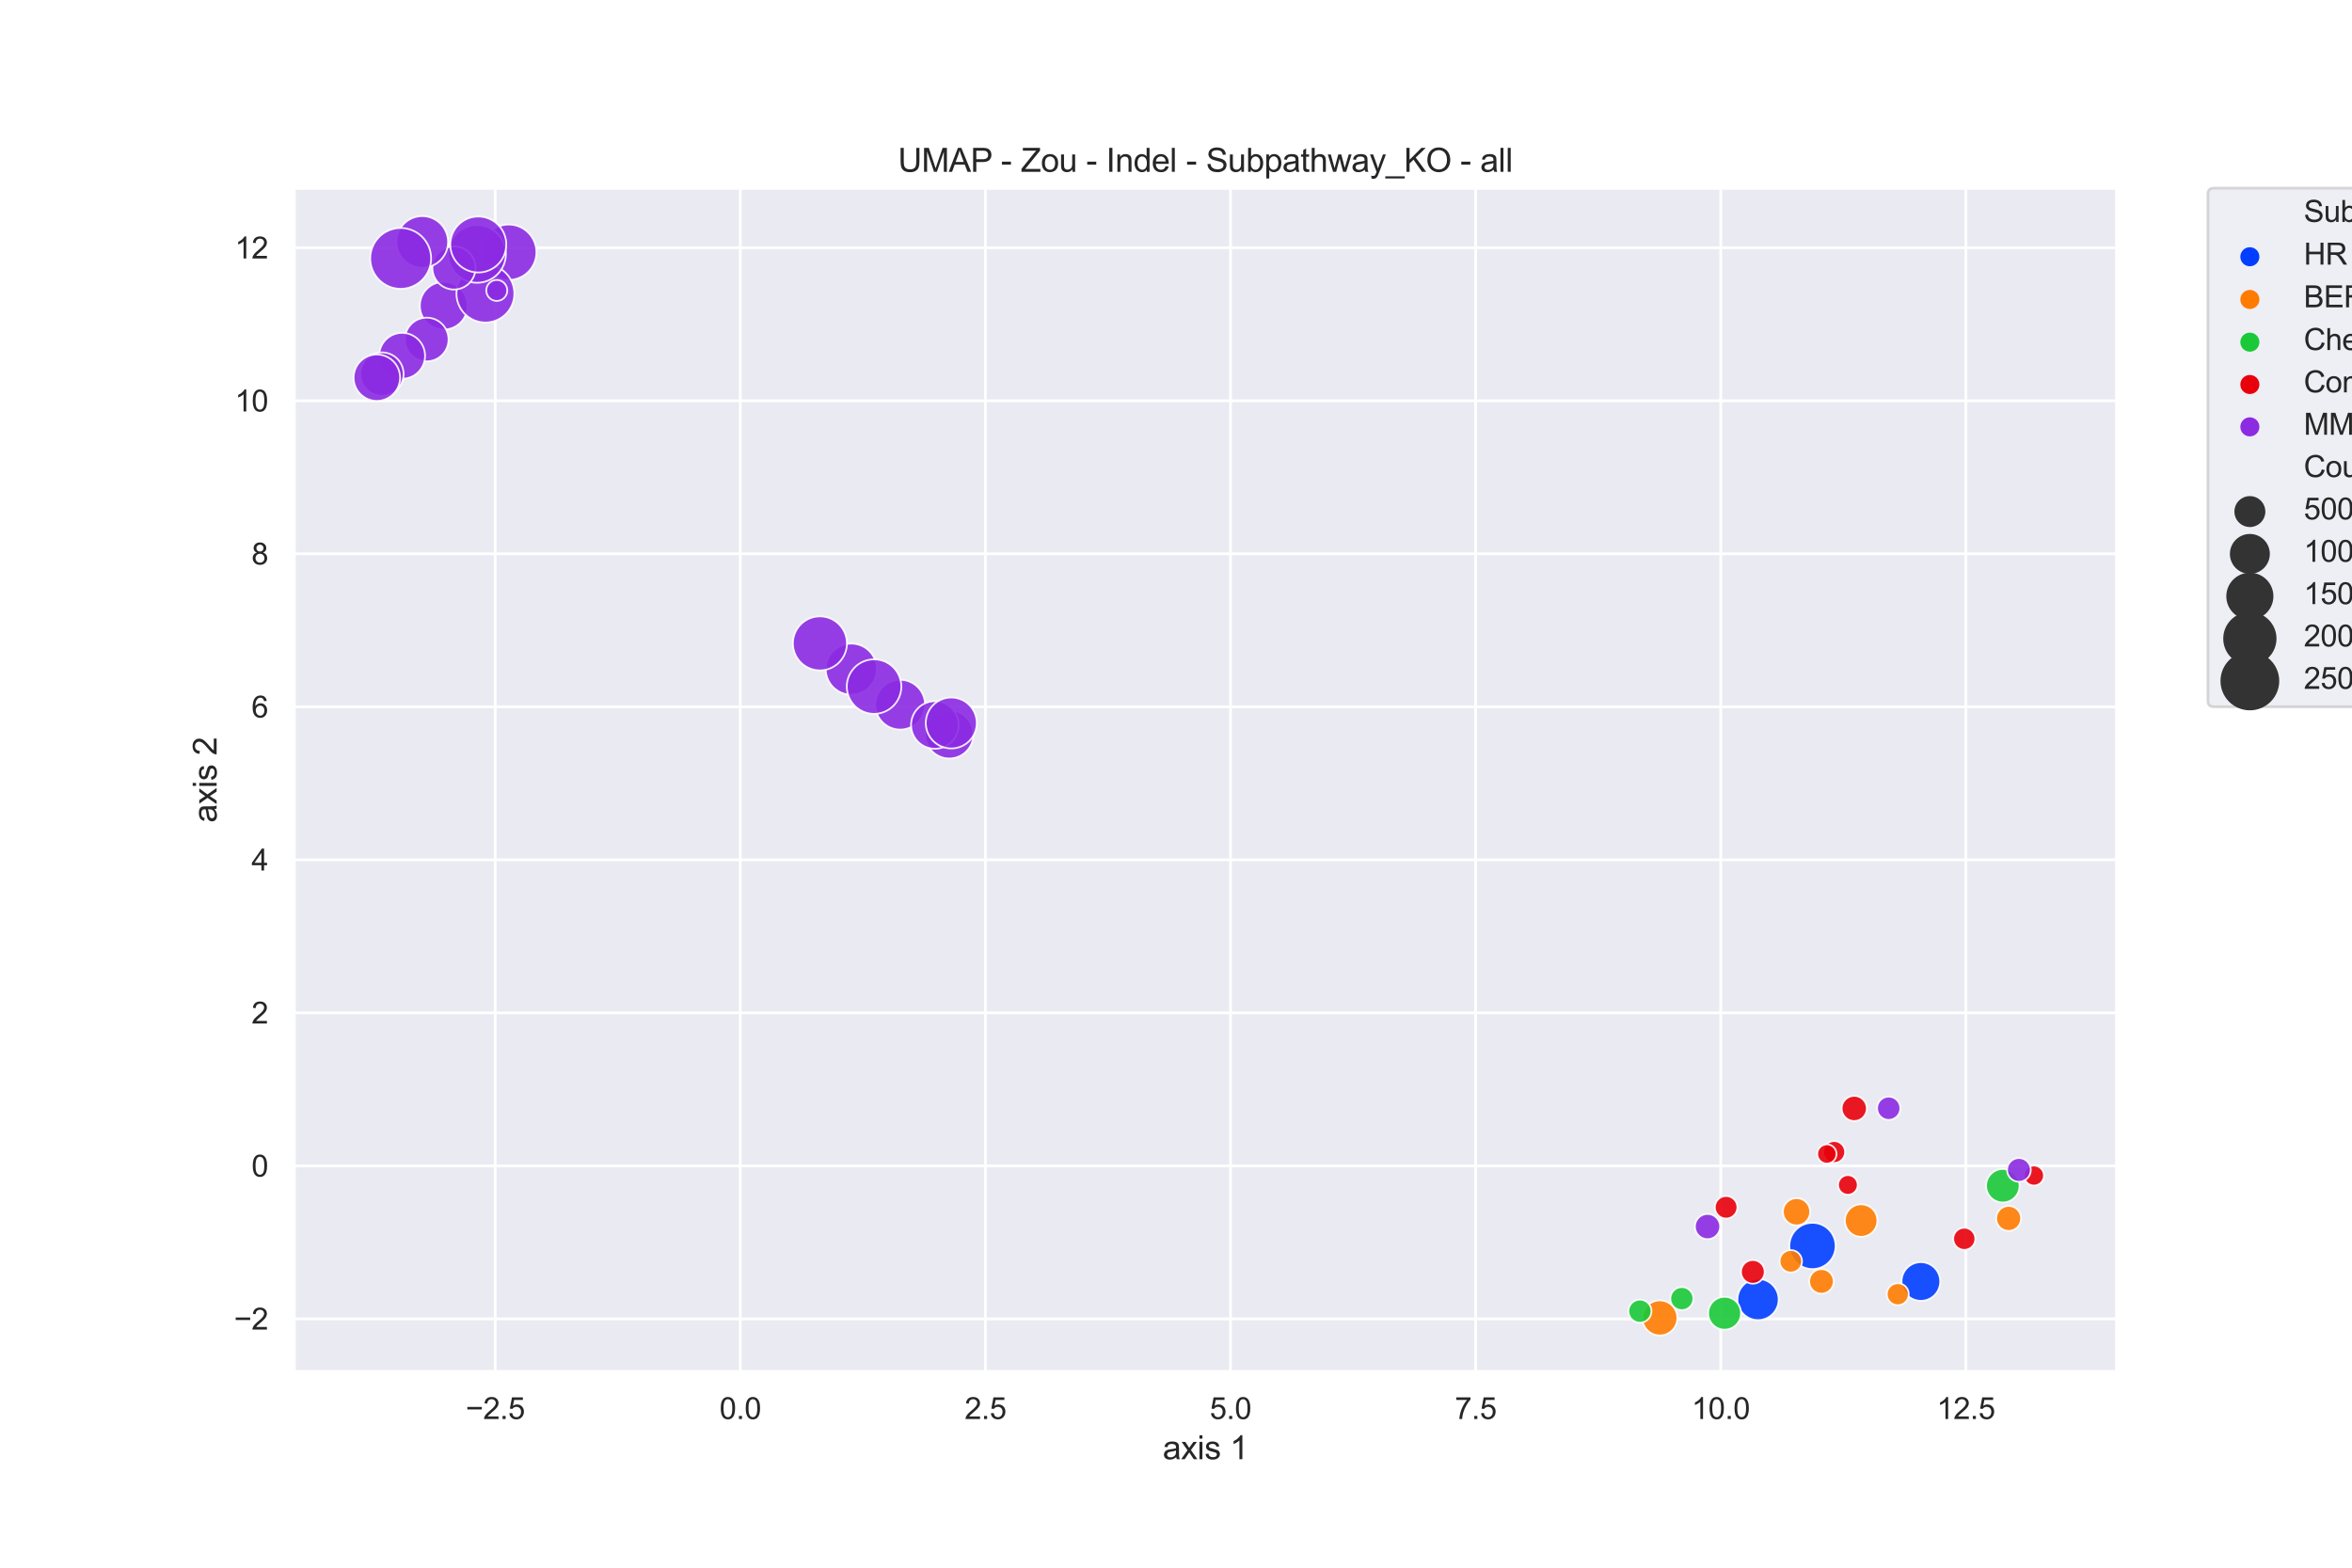 <?xml version="1.0" encoding="utf-8" standalone="no"?>
<!DOCTYPE svg PUBLIC "-//W3C//DTD SVG 1.1//EN"
  "http://www.w3.org/Graphics/SVG/1.1/DTD/svg11.dtd">
<svg height="576pt" version="1.1" viewBox="0 0 864 576" width="864pt" xmlns="http://www.w3.org/2000/svg" xmlns:xlink="http://www.w3.org/1999/xlink">
 <defs>
  <style type="text/css">*{stroke-linecap:butt;stroke-linejoin:round;}</style>
 </defs>
 <g id="figure_1">
  <g id="patch_1">
   <path d="M 0 576 
L 864 576 
L 864 0 
L 0 0 
z
" style="fill:#ffffff;"/>
  </g>
  <g id="axes_1">
   <g id="patch_2">
    <path d="M 108 504 
L 777.6 504 
L 777.6 69.12 
L 108 69.12 
z
" style="fill:#eaeaf2;"/>
   </g>
   <g id="matplotlib.axis_1">
    <g id="xtick_1">
     <g id="line2d_1">
      <path clip-path="url(#p09b028f7cd)" d="M 181.905 504 
L 181.905 69.12 
" style="fill:none;stroke:#ffffff;stroke-linecap:round;"/>
     </g>
     <g id="text_1">
      <!-- −2.5 -->
      <g style="fill:#262626;" transform="translate(171.048 521.374)scale(0.11 -0.11)">
       <defs>
        <path d="M 3381 1997 
L 356 1997 
L 356 2522 
L 3381 2522 
L 3381 1997 
z
" id="ArialMT-2212" transform="scale(0.016)"/>
        <path d="M 3222 541 
L 3222 0 
L 194 0 
Q 188 203 259 391 
Q 375 700 629 1000 
Q 884 1300 1366 1694 
Q 2113 2306 2375 2664 
Q 2638 3022 2638 3341 
Q 2638 3675 2398 3904 
Q 2159 4134 1775 4134 
Q 1369 4134 1125 3890 
Q 881 3647 878 3216 
L 300 3275 
Q 359 3922 746 4261 
Q 1134 4600 1788 4600 
Q 2447 4600 2831 4234 
Q 3216 3869 3216 3328 
Q 3216 3053 3103 2787 
Q 2991 2522 2730 2228 
Q 2469 1934 1863 1422 
Q 1356 997 1212 845 
Q 1069 694 975 541 
L 3222 541 
z
" id="ArialMT-32" transform="scale(0.016)"/>
        <path d="M 581 0 
L 581 641 
L 1222 641 
L 1222 0 
L 581 0 
z
" id="ArialMT-2e" transform="scale(0.016)"/>
        <path d="M 266 1200 
L 856 1250 
Q 922 819 1161 601 
Q 1400 384 1738 384 
Q 2144 384 2425 690 
Q 2706 997 2706 1503 
Q 2706 1984 2436 2262 
Q 2166 2541 1728 2541 
Q 1456 2541 1237 2417 
Q 1019 2294 894 2097 
L 366 2166 
L 809 4519 
L 3088 4519 
L 3088 3981 
L 1259 3981 
L 1013 2750 
Q 1425 3038 1878 3038 
Q 2478 3038 2890 2622 
Q 3303 2206 3303 1553 
Q 3303 931 2941 478 
Q 2500 -78 1738 -78 
Q 1113 -78 717 272 
Q 322 622 266 1200 
z
" id="ArialMT-35" transform="scale(0.016)"/>
       </defs>
       <use xlink:href="#ArialMT-2212"/>
       <use x="58.398" xlink:href="#ArialMT-32"/>
       <use x="114.014" xlink:href="#ArialMT-2e"/>
       <use x="141.797" xlink:href="#ArialMT-35"/>
      </g>
     </g>
    </g>
    <g id="xtick_2">
     <g id="line2d_2">
      <path clip-path="url(#p09b028f7cd)" d="M 271.947 504 
L 271.947 69.12 
" style="fill:none;stroke:#ffffff;stroke-linecap:round;"/>
     </g>
     <g id="text_2">
      <!-- 0.0 -->
      <g style="fill:#262626;" transform="translate(264.302 521.374)scale(0.11 -0.11)">
       <defs>
        <path d="M 266 2259 
Q 266 3072 433 3567 
Q 600 4063 929 4331 
Q 1259 4600 1759 4600 
Q 2128 4600 2406 4451 
Q 2684 4303 2865 4023 
Q 3047 3744 3150 3342 
Q 3253 2941 3253 2259 
Q 3253 1453 3087 958 
Q 2922 463 2592 192 
Q 2263 -78 1759 -78 
Q 1097 -78 719 397 
Q 266 969 266 2259 
z
M 844 2259 
Q 844 1131 1108 757 
Q 1372 384 1759 384 
Q 2147 384 2411 759 
Q 2675 1134 2675 2259 
Q 2675 3391 2411 3762 
Q 2147 4134 1753 4134 
Q 1366 4134 1134 3806 
Q 844 3388 844 2259 
z
" id="ArialMT-30" transform="scale(0.016)"/>
       </defs>
       <use xlink:href="#ArialMT-30"/>
       <use x="55.615" xlink:href="#ArialMT-2e"/>
       <use x="83.398" xlink:href="#ArialMT-30"/>
      </g>
     </g>
    </g>
    <g id="xtick_3">
     <g id="line2d_3">
      <path clip-path="url(#p09b028f7cd)" d="M 361.988 504 
L 361.988 69.12 
" style="fill:none;stroke:#ffffff;stroke-linecap:round;"/>
     </g>
     <g id="text_3">
      <!-- 2.5 -->
      <g style="fill:#262626;" transform="translate(354.343 521.374)scale(0.11 -0.11)">
       <use xlink:href="#ArialMT-32"/>
       <use x="55.615" xlink:href="#ArialMT-2e"/>
       <use x="83.398" xlink:href="#ArialMT-35"/>
      </g>
     </g>
    </g>
    <g id="xtick_4">
     <g id="line2d_4">
      <path clip-path="url(#p09b028f7cd)" d="M 452.029 504 
L 452.029 69.12 
" style="fill:none;stroke:#ffffff;stroke-linecap:round;"/>
     </g>
     <g id="text_4">
      <!-- 5.0 -->
      <g style="fill:#262626;" transform="translate(444.384 521.374)scale(0.11 -0.11)">
       <use xlink:href="#ArialMT-35"/>
       <use x="55.615" xlink:href="#ArialMT-2e"/>
       <use x="83.398" xlink:href="#ArialMT-30"/>
      </g>
     </g>
    </g>
    <g id="xtick_5">
     <g id="line2d_5">
      <path clip-path="url(#p09b028f7cd)" d="M 542.071 504 
L 542.071 69.12 
" style="fill:none;stroke:#ffffff;stroke-linecap:round;"/>
     </g>
     <g id="text_5">
      <!-- 7.5 -->
      <g style="fill:#262626;" transform="translate(534.426 521.374)scale(0.11 -0.11)">
       <defs>
        <path d="M 303 3981 
L 303 4522 
L 3269 4522 
L 3269 4084 
Q 2831 3619 2401 2847 
Q 1972 2075 1738 1259 
Q 1569 684 1522 0 
L 944 0 
Q 953 541 1156 1306 
Q 1359 2072 1739 2783 
Q 2119 3494 2547 3981 
L 303 3981 
z
" id="ArialMT-37" transform="scale(0.016)"/>
       </defs>
       <use xlink:href="#ArialMT-37"/>
       <use x="55.615" xlink:href="#ArialMT-2e"/>
       <use x="83.398" xlink:href="#ArialMT-35"/>
      </g>
     </g>
    </g>
    <g id="xtick_6">
     <g id="line2d_6">
      <path clip-path="url(#p09b028f7cd)" d="M 632.112 504 
L 632.112 69.12 
" style="fill:none;stroke:#ffffff;stroke-linecap:round;"/>
     </g>
     <g id="text_6">
      <!-- 10.0 -->
      <g style="fill:#262626;" transform="translate(621.409 521.374)scale(0.11 -0.11)">
       <defs>
        <path d="M 2384 0 
L 1822 0 
L 1822 3584 
Q 1619 3391 1289 3197 
Q 959 3003 697 2906 
L 697 3450 
Q 1169 3672 1522 3987 
Q 1875 4303 2022 4600 
L 2384 4600 
L 2384 0 
z
" id="ArialMT-31" transform="scale(0.016)"/>
       </defs>
       <use xlink:href="#ArialMT-31"/>
       <use x="55.615" xlink:href="#ArialMT-30"/>
       <use x="111.23" xlink:href="#ArialMT-2e"/>
       <use x="139.014" xlink:href="#ArialMT-30"/>
      </g>
     </g>
    </g>
    <g id="xtick_7">
     <g id="line2d_7">
      <path clip-path="url(#p09b028f7cd)" d="M 722.153 504 
L 722.153 69.12 
" style="fill:none;stroke:#ffffff;stroke-linecap:round;"/>
     </g>
     <g id="text_7">
      <!-- 12.5 -->
      <g style="fill:#262626;" transform="translate(711.45 521.374)scale(0.11 -0.11)">
       <use xlink:href="#ArialMT-31"/>
       <use x="55.615" xlink:href="#ArialMT-32"/>
       <use x="111.23" xlink:href="#ArialMT-2e"/>
       <use x="139.014" xlink:href="#ArialMT-35"/>
      </g>
     </g>
    </g>
    <g id="text_8">
     <!-- axis 1 -->
     <g style="fill:#262626;" transform="translate(427.127 536.149)scale(0.12 -0.12)">
      <defs>
       <path d="M 2588 409 
Q 2275 144 1986 34 
Q 1697 -75 1366 -75 
Q 819 -75 525 192 
Q 231 459 231 875 
Q 231 1119 342 1320 
Q 453 1522 633 1644 
Q 813 1766 1038 1828 
Q 1203 1872 1538 1913 
Q 2219 1994 2541 2106 
Q 2544 2222 2544 2253 
Q 2544 2597 2384 2738 
Q 2169 2928 1744 2928 
Q 1347 2928 1158 2789 
Q 969 2650 878 2297 
L 328 2372 
Q 403 2725 575 2942 
Q 747 3159 1072 3276 
Q 1397 3394 1825 3394 
Q 2250 3394 2515 3294 
Q 2781 3194 2906 3042 
Q 3031 2891 3081 2659 
Q 3109 2516 3109 2141 
L 3109 1391 
Q 3109 606 3145 398 
Q 3181 191 3288 0 
L 2700 0 
Q 2613 175 2588 409 
z
M 2541 1666 
Q 2234 1541 1622 1453 
Q 1275 1403 1131 1340 
Q 988 1278 909 1158 
Q 831 1038 831 891 
Q 831 666 1001 516 
Q 1172 366 1500 366 
Q 1825 366 2078 508 
Q 2331 650 2450 897 
Q 2541 1088 2541 1459 
L 2541 1666 
z
" id="ArialMT-61" transform="scale(0.016)"/>
       <path d="M 47 0 
L 1259 1725 
L 138 3319 
L 841 3319 
L 1350 2541 
Q 1494 2319 1581 2169 
Q 1719 2375 1834 2534 
L 2394 3319 
L 3066 3319 
L 1919 1756 
L 3153 0 
L 2463 0 
L 1781 1031 
L 1600 1309 
L 728 0 
L 47 0 
z
" id="ArialMT-78" transform="scale(0.016)"/>
       <path d="M 425 3934 
L 425 4581 
L 988 4581 
L 988 3934 
L 425 3934 
z
M 425 0 
L 425 3319 
L 988 3319 
L 988 0 
L 425 0 
z
" id="ArialMT-69" transform="scale(0.016)"/>
       <path d="M 197 991 
L 753 1078 
Q 800 744 1014 566 
Q 1228 388 1613 388 
Q 2000 388 2187 545 
Q 2375 703 2375 916 
Q 2375 1106 2209 1216 
Q 2094 1291 1634 1406 
Q 1016 1563 777 1677 
Q 538 1791 414 1992 
Q 291 2194 291 2438 
Q 291 2659 392 2848 
Q 494 3038 669 3163 
Q 800 3259 1026 3326 
Q 1253 3394 1513 3394 
Q 1903 3394 2198 3281 
Q 2494 3169 2634 2976 
Q 2775 2784 2828 2463 
L 2278 2388 
Q 2241 2644 2061 2787 
Q 1881 2931 1553 2931 
Q 1166 2931 1000 2803 
Q 834 2675 834 2503 
Q 834 2394 903 2306 
Q 972 2216 1119 2156 
Q 1203 2125 1616 2013 
Q 2213 1853 2448 1751 
Q 2684 1650 2818 1456 
Q 2953 1263 2953 975 
Q 2953 694 2789 445 
Q 2625 197 2315 61 
Q 2006 -75 1616 -75 
Q 969 -75 630 194 
Q 291 463 197 991 
z
" id="ArialMT-73" transform="scale(0.016)"/>
       <path id="ArialMT-20" transform="scale(0.016)"/>
      </defs>
      <use xlink:href="#ArialMT-61"/>
      <use x="55.615" xlink:href="#ArialMT-78"/>
      <use x="105.615" xlink:href="#ArialMT-69"/>
      <use x="127.832" xlink:href="#ArialMT-73"/>
      <use x="177.832" xlink:href="#ArialMT-20"/>
      <use x="205.615" xlink:href="#ArialMT-31"/>
     </g>
    </g>
   </g>
   <g id="matplotlib.axis_2">
    <g id="ytick_1">
     <g id="line2d_8">
      <path clip-path="url(#p09b028f7cd)" d="M 108 484.575 
L 777.6 484.575 
" style="fill:none;stroke:#ffffff;stroke-linecap:round;"/>
     </g>
     <g id="text_9">
      <!-- −2 -->
      <g style="fill:#262626;" transform="translate(85.958 488.512)scale(0.11 -0.11)">
       <use xlink:href="#ArialMT-2212"/>
       <use x="58.398" xlink:href="#ArialMT-32"/>
      </g>
     </g>
    </g>
    <g id="ytick_2">
     <g id="line2d_9">
      <path clip-path="url(#p09b028f7cd)" d="M 108 428.354 
L 777.6 428.354 
" style="fill:none;stroke:#ffffff;stroke-linecap:round;"/>
     </g>
     <g id="text_10">
      <!-- 0 -->
      <g style="fill:#262626;" transform="translate(92.383 432.29)scale(0.11 -0.11)">
       <use xlink:href="#ArialMT-30"/>
      </g>
     </g>
    </g>
    <g id="ytick_3">
     <g id="line2d_10">
      <path clip-path="url(#p09b028f7cd)" d="M 108 372.132 
L 777.6 372.132 
" style="fill:none;stroke:#ffffff;stroke-linecap:round;"/>
     </g>
     <g id="text_11">
      <!-- 2 -->
      <g style="fill:#262626;" transform="translate(92.383 376.069)scale(0.11 -0.11)">
       <use xlink:href="#ArialMT-32"/>
      </g>
     </g>
    </g>
    <g id="ytick_4">
     <g id="line2d_11">
      <path clip-path="url(#p09b028f7cd)" d="M 108 315.911 
L 777.6 315.911 
" style="fill:none;stroke:#ffffff;stroke-linecap:round;"/>
     </g>
     <g id="text_12">
      <!-- 4 -->
      <g style="fill:#262626;" transform="translate(92.383 319.848)scale(0.11 -0.11)">
       <defs>
        <path d="M 2069 0 
L 2069 1097 
L 81 1097 
L 81 1613 
L 2172 4581 
L 2631 4581 
L 2631 1613 
L 3250 1613 
L 3250 1097 
L 2631 1097 
L 2631 0 
L 2069 0 
z
M 2069 1613 
L 2069 3678 
L 634 1613 
L 2069 1613 
z
" id="ArialMT-34" transform="scale(0.016)"/>
       </defs>
       <use xlink:href="#ArialMT-34"/>
      </g>
     </g>
    </g>
    <g id="ytick_5">
     <g id="line2d_12">
      <path clip-path="url(#p09b028f7cd)" d="M 108 259.69 
L 777.6 259.69 
" style="fill:none;stroke:#ffffff;stroke-linecap:round;"/>
     </g>
     <g id="text_13">
      <!-- 6 -->
      <g style="fill:#262626;" transform="translate(92.383 263.627)scale(0.11 -0.11)">
       <defs>
        <path d="M 3184 3459 
L 2625 3416 
Q 2550 3747 2413 3897 
Q 2184 4138 1850 4138 
Q 1581 4138 1378 3988 
Q 1113 3794 959 3422 
Q 806 3050 800 2363 
Q 1003 2672 1297 2822 
Q 1591 2972 1913 2972 
Q 2475 2972 2870 2558 
Q 3266 2144 3266 1488 
Q 3266 1056 3080 686 
Q 2894 316 2569 119 
Q 2244 -78 1831 -78 
Q 1128 -78 684 439 
Q 241 956 241 2144 
Q 241 3472 731 4075 
Q 1159 4600 1884 4600 
Q 2425 4600 2770 4297 
Q 3116 3994 3184 3459 
z
M 888 1484 
Q 888 1194 1011 928 
Q 1134 663 1356 523 
Q 1578 384 1822 384 
Q 2178 384 2434 671 
Q 2691 959 2691 1453 
Q 2691 1928 2437 2201 
Q 2184 2475 1800 2475 
Q 1419 2475 1153 2201 
Q 888 1928 888 1484 
z
" id="ArialMT-36" transform="scale(0.016)"/>
       </defs>
       <use xlink:href="#ArialMT-36"/>
      </g>
     </g>
    </g>
    <g id="ytick_6">
     <g id="line2d_13">
      <path clip-path="url(#p09b028f7cd)" d="M 108 203.469 
L 777.6 203.469 
" style="fill:none;stroke:#ffffff;stroke-linecap:round;"/>
     </g>
     <g id="text_14">
      <!-- 8 -->
      <g style="fill:#262626;" transform="translate(92.383 207.405)scale(0.11 -0.11)">
       <defs>
        <path d="M 1131 2484 
Q 781 2613 612 2850 
Q 444 3088 444 3419 
Q 444 3919 803 4259 
Q 1163 4600 1759 4600 
Q 2359 4600 2725 4251 
Q 3091 3903 3091 3403 
Q 3091 3084 2923 2848 
Q 2756 2613 2416 2484 
Q 2838 2347 3058 2040 
Q 3278 1734 3278 1309 
Q 3278 722 2862 322 
Q 2447 -78 1769 -78 
Q 1091 -78 675 323 
Q 259 725 259 1325 
Q 259 1772 486 2073 
Q 713 2375 1131 2484 
z
M 1019 3438 
Q 1019 3113 1228 2906 
Q 1438 2700 1772 2700 
Q 2097 2700 2305 2904 
Q 2513 3109 2513 3406 
Q 2513 3716 2298 3927 
Q 2084 4138 1766 4138 
Q 1444 4138 1231 3931 
Q 1019 3725 1019 3438 
z
M 838 1322 
Q 838 1081 952 856 
Q 1066 631 1291 507 
Q 1516 384 1775 384 
Q 2178 384 2440 643 
Q 2703 903 2703 1303 
Q 2703 1709 2433 1975 
Q 2163 2241 1756 2241 
Q 1359 2241 1098 1978 
Q 838 1716 838 1322 
z
" id="ArialMT-38" transform="scale(0.016)"/>
       </defs>
       <use xlink:href="#ArialMT-38"/>
      </g>
     </g>
    </g>
    <g id="ytick_7">
     <g id="line2d_14">
      <path clip-path="url(#p09b028f7cd)" d="M 108 147.247 
L 777.6 147.247 
" style="fill:none;stroke:#ffffff;stroke-linecap:round;"/>
     </g>
     <g id="text_15">
      <!-- 10 -->
      <g style="fill:#262626;" transform="translate(86.266 151.184)scale(0.11 -0.11)">
       <use xlink:href="#ArialMT-31"/>
       <use x="55.615" xlink:href="#ArialMT-30"/>
      </g>
     </g>
    </g>
    <g id="ytick_8">
     <g id="line2d_15">
      <path clip-path="url(#p09b028f7cd)" d="M 108 91.026 
L 777.6 91.026 
" style="fill:none;stroke:#ffffff;stroke-linecap:round;"/>
     </g>
     <g id="text_16">
      <!-- 12 -->
      <g style="fill:#262626;" transform="translate(86.266 94.963)scale(0.11 -0.11)">
       <use xlink:href="#ArialMT-31"/>
       <use x="55.615" xlink:href="#ArialMT-32"/>
      </g>
     </g>
    </g>
    <g id="text_17">
     <!-- axis 2 -->
     <g style="fill:#262626;" transform="translate(79.573 302.233)rotate(-90)scale(0.12 -0.12)">
      <use xlink:href="#ArialMT-61"/>
      <use x="55.615" xlink:href="#ArialMT-78"/>
      <use x="105.615" xlink:href="#ArialMT-69"/>
      <use x="127.832" xlink:href="#ArialMT-73"/>
      <use x="177.832" xlink:href="#ArialMT-20"/>
      <use x="205.615" xlink:href="#ArialMT-32"/>
     </g>
    </g>
   </g>
   <g id="PathCollection_1">
    <path clip-path="url(#p09b028f7cd)" d="M 665.809 466.281 
C 668.063 466.281 670.224 465.386 671.817 463.793 
C 673.41 462.2 674.305 460.038 674.305 457.785 
C 674.305 455.532 673.41 453.371 671.817 451.778 
C 670.224 450.184 668.063 449.289 665.809 449.289 
C 663.556 449.289 661.395 450.184 659.802 451.778 
C 658.209 453.371 657.313 455.532 657.313 457.785 
C 657.313 460.038 658.209 462.2 659.802 463.793 
C 661.395 465.386 663.556 466.281 665.809 466.281 
z
" style="fill:#023eff;fill-opacity:0.9;stroke:#ffffff;stroke-opacity:0.9;stroke-width:0.644;"/>
    <path clip-path="url(#p09b028f7cd)" d="M 705.631 477.95 
C 707.514 477.95 709.321 477.202 710.653 475.87 
C 711.985 474.538 712.733 472.731 712.733 470.848 
C 712.733 468.964 711.985 467.157 710.653 465.825 
C 709.321 464.493 707.514 463.745 705.631 463.745 
C 703.747 463.745 701.94 464.493 700.608 465.825 
C 699.277 467.157 698.528 468.964 698.528 470.848 
C 698.528 472.731 699.277 474.538 700.608 475.87 
C 701.94 477.202 703.747 477.95 705.631 477.95 
z
" style="fill:#023eff;fill-opacity:0.9;stroke:#ffffff;stroke-opacity:0.9;stroke-width:0.644;"/>
    <path clip-path="url(#p09b028f7cd)" d="M 645.811 485.034 
C 647.818 485.034 649.743 484.237 651.162 482.817 
C 652.581 481.398 653.378 479.473 653.378 477.466 
C 653.378 475.459 652.581 473.534 651.162 472.115 
C 649.743 470.696 647.818 469.898 645.811 469.898 
C 643.804 469.898 641.879 470.696 640.459 472.115 
C 639.04 473.534 638.243 475.459 638.243 477.466 
C 638.243 479.473 639.04 481.398 640.459 482.817 
C 641.879 484.237 643.804 485.034 645.811 485.034 
z
" style="fill:#023eff;fill-opacity:0.9;stroke:#ffffff;stroke-opacity:0.9;stroke-width:0.644;"/>
    <path clip-path="url(#p09b028f7cd)" d="M 659.949 450.235 
C 661.276 450.235 662.549 449.708 663.488 448.769 
C 664.426 447.831 664.953 446.558 664.953 445.231 
C 664.953 443.904 664.426 442.631 663.488 441.692 
C 662.549 440.754 661.276 440.226 659.949 440.226 
C 658.622 440.226 657.349 440.754 656.41 441.692 
C 655.472 442.631 654.945 443.904 654.945 445.231 
C 654.945 446.558 655.472 447.831 656.41 448.769 
C 657.349 449.708 658.622 450.235 659.949 450.235 
z
" style="fill:#ff7c00;fill-opacity:0.9;stroke:#ffffff;stroke-opacity:0.9;stroke-width:0.644;"/>
    <path clip-path="url(#p09b028f7cd)" d="M 683.681 454.421 
C 685.263 454.421 686.78 453.792 687.899 452.674 
C 689.017 451.555 689.646 450.038 689.646 448.456 
C 689.646 446.874 689.017 445.357 687.899 444.239 
C 686.78 443.12 685.263 442.492 683.681 442.492 
C 682.099 442.492 680.582 443.12 679.463 444.239 
C 678.345 445.357 677.716 446.874 677.716 448.456 
C 677.716 450.038 678.345 451.555 679.463 452.674 
C 680.582 453.792 682.099 454.421 683.681 454.421 
z
" style="fill:#ff7c00;fill-opacity:0.9;stroke:#ffffff;stroke-opacity:0.9;stroke-width:0.644;"/>
    <path clip-path="url(#p09b028f7cd)" d="M 609.733 490.668 
C 611.439 490.668 613.076 489.99 614.283 488.783 
C 615.49 487.576 616.168 485.939 616.168 484.233 
C 616.168 482.526 615.49 480.889 614.283 479.682 
C 613.076 478.475 611.439 477.797 609.733 477.797 
C 608.026 477.797 606.389 478.475 605.182 479.682 
C 603.975 480.889 603.297 482.526 603.297 484.233 
C 603.297 485.939 603.975 487.576 605.182 488.783 
C 606.389 489.99 608.026 490.668 609.733 490.668 
z
" style="fill:#ff7c00;fill-opacity:0.9;stroke:#ffffff;stroke-opacity:0.9;stroke-width:0.644;"/>
    <path clip-path="url(#p09b028f7cd)" d="M 633.528 488.541 
C 635.128 488.541 636.663 487.905 637.794 486.774 
C 638.926 485.642 639.561 484.107 639.561 482.507 
C 639.561 480.907 638.926 479.372 637.794 478.241 
C 636.663 477.109 635.128 476.474 633.528 476.474 
C 631.928 476.474 630.393 477.109 629.261 478.241 
C 628.13 479.372 627.494 480.907 627.494 482.507 
C 627.494 484.107 628.13 485.642 629.261 486.774 
C 630.393 487.905 631.928 488.541 633.528 488.541 
z
" style="fill:#1ac938;fill-opacity:0.9;stroke:#ffffff;stroke-opacity:0.9;stroke-width:0.644;"/>
    <path clip-path="url(#p09b028f7cd)" d="M 735.731 441.814 
C 737.362 441.814 738.926 441.166 740.079 440.012 
C 741.233 438.859 741.881 437.295 741.881 435.664 
C 741.881 434.032 741.233 432.468 740.079 431.315 
C 738.926 430.161 737.362 429.513 735.731 429.513 
C 734.1 429.513 732.535 430.161 731.382 431.315 
C 730.228 432.468 729.58 434.032 729.58 435.664 
C 729.58 437.295 730.228 438.859 731.382 440.012 
C 732.535 441.166 734.1 441.814 735.731 441.814 
z
" style="fill:#1ac938;fill-opacity:0.9;stroke:#ffffff;stroke-opacity:0.9;stroke-width:0.644;"/>
    <path clip-path="url(#p09b028f7cd)" d="M 602.424 485.986 
C 603.549 485.986 604.628 485.539 605.423 484.744 
C 606.218 483.949 606.665 482.87 606.665 481.746 
C 606.665 480.621 606.218 479.542 605.423 478.747 
C 604.628 477.952 603.549 477.505 602.424 477.505 
C 601.3 477.505 600.221 477.952 599.426 478.747 
C 598.631 479.542 598.184 480.621 598.184 481.746 
C 598.184 482.87 598.631 483.949 599.426 484.744 
C 600.221 485.539 601.3 485.986 602.424 485.986 
z
" style="fill:#1ac938;fill-opacity:0.9;stroke:#ffffff;stroke-opacity:0.9;stroke-width:0.644;"/>
    <path clip-path="url(#p09b028f7cd)" d="M 617.823 481.369 
C 618.946 481.369 620.024 480.923 620.818 480.128 
C 621.612 479.334 622.059 478.257 622.059 477.133 
C 622.059 476.01 621.612 474.932 620.818 474.138 
C 620.024 473.344 618.946 472.897 617.823 472.897 
C 616.699 472.897 615.622 473.344 614.827 474.138 
C 614.033 474.932 613.587 476.01 613.587 477.133 
C 613.587 478.257 614.033 479.334 614.827 480.128 
C 615.622 480.923 616.699 481.369 617.823 481.369 
z
" style="fill:#1ac938;fill-opacity:0.9;stroke:#ffffff;stroke-opacity:0.9;stroke-width:0.644;"/>
    <path clip-path="url(#p09b028f7cd)" d="M 697.141 479.553 
C 698.211 479.553 699.237 479.128 699.994 478.371 
C 700.751 477.614 701.176 476.588 701.176 475.518 
C 701.176 474.447 700.751 473.421 699.994 472.664 
C 699.237 471.907 698.211 471.482 697.141 471.482 
C 696.07 471.482 695.044 471.907 694.287 472.664 
C 693.53 473.421 693.105 474.447 693.105 475.518 
C 693.105 476.588 693.53 477.614 694.287 478.371 
C 695.044 479.128 696.07 479.553 697.141 479.553 
z
" style="fill:#ff7c00;fill-opacity:0.9;stroke:#ffffff;stroke-opacity:0.9;stroke-width:0.644;"/>
    <path clip-path="url(#p09b028f7cd)" d="M 657.85 467.543 
C 658.944 467.543 659.993 467.109 660.766 466.336 
C 661.539 465.563 661.973 464.514 661.973 463.421 
C 661.973 462.327 661.539 461.278 660.766 460.505 
C 659.993 459.732 658.944 459.298 657.85 459.298 
C 656.757 459.298 655.708 459.732 654.935 460.505 
C 654.162 461.278 653.728 462.327 653.728 463.421 
C 653.728 464.514 654.162 465.563 654.935 466.336 
C 655.708 467.109 656.757 467.543 657.85 467.543 
z
" style="fill:#ff7c00;fill-opacity:0.9;stroke:#ffffff;stroke-opacity:0.9;stroke-width:0.644;"/>
    <path clip-path="url(#p09b028f7cd)" d="M 669.1 475.316 
C 670.296 475.316 671.442 474.841 672.287 473.996 
C 673.132 473.151 673.607 472.004 673.607 470.809 
C 673.607 469.614 673.132 468.467 672.287 467.622 
C 671.442 466.777 670.296 466.302 669.1 466.302 
C 667.905 466.302 666.759 466.777 665.914 467.622 
C 665.069 468.467 664.594 469.614 664.594 470.809 
C 664.594 472.004 665.069 473.151 665.914 473.996 
C 666.759 474.841 667.905 475.316 669.1 475.316 
z
" style="fill:#ff7c00;fill-opacity:0.9;stroke:#ffffff;stroke-opacity:0.9;stroke-width:0.644;"/>
    <path clip-path="url(#p09b028f7cd)" d="M 737.863 452.252 
C 739.079 452.252 740.245 451.769 741.105 450.909 
C 741.964 450.049 742.447 448.883 742.447 447.667 
C 742.447 446.451 741.964 445.285 741.105 444.425 
C 740.245 443.565 739.079 443.082 737.863 443.082 
C 736.647 443.082 735.481 443.565 734.621 444.425 
C 733.761 445.285 733.278 446.451 733.278 447.667 
C 733.278 448.883 733.761 450.049 734.621 450.909 
C 735.481 451.769 736.647 452.252 737.863 452.252 
z
" style="fill:#ff7c00;fill-opacity:0.9;stroke:#ffffff;stroke-opacity:0.9;stroke-width:0.644;"/>
    <path clip-path="url(#p09b028f7cd)" d="M 747.164 435.592 
C 748.138 435.592 749.072 435.205 749.76 434.516 
C 750.449 433.827 750.836 432.893 750.836 431.919 
C 750.836 430.945 750.449 430.011 749.76 429.323 
C 749.072 428.634 748.138 428.247 747.164 428.247 
C 746.19 428.247 745.256 428.634 744.567 429.323 
C 743.878 430.011 743.491 430.945 743.491 431.919 
C 743.491 432.893 743.878 433.827 744.567 434.516 
C 745.256 435.205 746.19 435.592 747.164 435.592 
z
" style="fill:#e8000b;fill-opacity:0.9;stroke:#ffffff;stroke-opacity:0.9;stroke-width:0.644;"/>
    <path clip-path="url(#p09b028f7cd)" d="M 673.768 427.295 
C 674.834 427.295 675.857 426.871 676.611 426.117 
C 677.365 425.363 677.789 424.341 677.789 423.274 
C 677.789 422.208 677.365 421.185 676.611 420.431 
C 675.857 419.677 674.834 419.253 673.768 419.253 
C 672.702 419.253 671.679 419.677 670.925 420.431 
C 670.171 421.185 669.747 422.208 669.747 423.274 
C 669.747 424.341 670.171 425.363 670.925 426.117 
C 671.679 426.871 672.702 427.295 673.768 427.295 
z
" style="fill:#e8000b;fill-opacity:0.9;stroke:#ffffff;stroke-opacity:0.9;stroke-width:0.644;"/>
    <path clip-path="url(#p09b028f7cd)" d="M 671.1 427.523 
C 672.037 427.523 672.937 427.15 673.6 426.487 
C 674.263 425.824 674.635 424.925 674.635 423.987 
C 674.635 423.05 674.263 422.15 673.6 421.487 
C 672.937 420.824 672.037 420.452 671.1 420.452 
C 670.162 420.452 669.263 420.824 668.6 421.487 
C 667.937 422.15 667.564 423.05 667.564 423.987 
C 667.564 424.925 667.937 425.824 668.6 426.487 
C 669.263 427.15 670.162 427.523 671.1 427.523 
z
" style="fill:#e8000b;fill-opacity:0.9;stroke:#ffffff;stroke-opacity:0.9;stroke-width:0.644;"/>
    <path clip-path="url(#p09b028f7cd)" d="M 681.143 411.887 
C 682.369 411.887 683.545 411.4 684.412 410.533 
C 685.279 409.666 685.766 408.49 685.766 407.264 
C 685.766 406.038 685.279 404.862 684.412 403.995 
C 683.545 403.128 682.369 402.64 681.143 402.64 
C 679.917 402.64 678.741 403.128 677.873 403.995 
C 677.006 404.862 676.519 406.038 676.519 407.264 
C 676.519 408.49 677.006 409.666 677.873 410.533 
C 678.741 411.4 679.917 411.887 681.143 411.887 
z
" style="fill:#e8000b;fill-opacity:0.9;stroke:#ffffff;stroke-opacity:0.9;stroke-width:0.644;"/>
    <path clip-path="url(#p09b028f7cd)" d="M 678.816 438.978 
C 679.773 438.978 680.69 438.598 681.367 437.922 
C 682.043 437.245 682.423 436.328 682.423 435.371 
C 682.423 434.414 682.043 433.497 681.367 432.82 
C 680.69 432.144 679.773 431.764 678.816 431.764 
C 677.859 431.764 676.942 432.144 676.265 432.82 
C 675.589 433.497 675.209 434.414 675.209 435.371 
C 675.209 436.328 675.589 437.245 676.265 437.922 
C 676.942 438.598 677.859 438.978 678.816 438.978 
z
" style="fill:#e8000b;fill-opacity:0.9;stroke:#ffffff;stroke-opacity:0.9;stroke-width:0.644;"/>
    <path clip-path="url(#p09b028f7cd)" d="M 721.57 459.225 
C 722.648 459.225 723.682 458.797 724.444 458.034 
C 725.207 457.272 725.635 456.238 725.635 455.16 
C 725.635 454.082 725.207 453.048 724.444 452.286 
C 723.682 451.523 722.648 451.095 721.57 451.095 
C 720.492 451.095 719.458 451.523 718.696 452.286 
C 717.933 453.048 717.505 454.082 717.505 455.16 
C 717.505 456.238 717.933 457.272 718.696 458.034 
C 719.458 458.797 720.492 459.225 721.57 459.225 
z
" style="fill:#e8000b;fill-opacity:0.9;stroke:#ffffff;stroke-opacity:0.9;stroke-width:0.644;"/>
    <path clip-path="url(#p09b028f7cd)" d="M 634.084 447.719 
C 635.182 447.719 636.236 447.283 637.013 446.506 
C 637.789 445.729 638.226 444.676 638.226 443.577 
C 638.226 442.479 637.789 441.425 637.013 440.649 
C 636.236 439.872 635.182 439.435 634.084 439.435 
C 632.985 439.435 631.932 439.872 631.155 440.649 
C 630.378 441.425 629.942 442.479 629.942 443.577 
C 629.942 444.676 630.378 445.729 631.155 446.506 
C 631.932 447.283 632.985 447.719 634.084 447.719 
z
" style="fill:#e8000b;fill-opacity:0.9;stroke:#ffffff;stroke-opacity:0.9;stroke-width:0.644;"/>
    <path clip-path="url(#p09b028f7cd)" d="M 643.899 471.659 
C 645.053 471.659 646.16 471.2 646.976 470.384 
C 647.791 469.568 648.25 468.462 648.25 467.308 
C 648.25 466.154 647.791 465.047 646.976 464.231 
C 646.16 463.415 645.053 462.957 643.899 462.957 
C 642.745 462.957 641.638 463.415 640.823 464.231 
C 640.007 465.047 639.548 466.154 639.548 467.308 
C 639.548 468.462 640.007 469.568 640.823 470.384 
C 641.638 471.2 642.745 471.659 643.899 471.659 
z
" style="fill:#e8000b;fill-opacity:0.9;stroke:#ffffff;stroke-opacity:0.9;stroke-width:0.644;"/>
    <path clip-path="url(#p09b028f7cd)" d="M 312.714 255.241 
C 315.205 255.241 317.594 254.252 319.355 252.491 
C 321.116 250.73 322.106 248.341 322.106 245.85 
C 322.106 243.359 321.116 240.971 319.355 239.209 
C 317.594 237.448 315.205 236.459 312.714 236.459 
C 310.224 236.459 307.835 237.448 306.074 239.209 
C 304.313 240.971 303.323 243.359 303.323 245.85 
C 303.323 248.341 304.313 250.73 306.074 252.491 
C 307.835 254.252 310.224 255.241 312.714 255.241 
z
" style="fill:#8b2be2;fill-opacity:0.9;stroke:#ffffff;stroke-opacity:0.9;stroke-width:0.644;"/>
    <path clip-path="url(#p09b028f7cd)" d="M 330.679 268.059 
C 333.104 268.059 335.43 267.095 337.145 265.38 
C 338.86 263.665 339.823 261.339 339.823 258.914 
C 339.823 256.489 338.86 254.163 337.145 252.448 
C 335.43 250.733 333.104 249.77 330.679 249.77 
C 328.254 249.77 325.928 250.733 324.213 252.448 
C 322.498 254.163 321.534 256.489 321.534 258.914 
C 321.534 261.339 322.498 263.665 324.213 265.38 
C 325.928 267.095 328.254 268.059 330.679 268.059 
z
" style="fill:#8b2be2;fill-opacity:0.9;stroke:#ffffff;stroke-opacity:0.9;stroke-width:0.644;"/>
    <path clip-path="url(#p09b028f7cd)" d="M 348.722 278.681 
C 351.07 278.681 353.322 277.748 354.982 276.088 
C 356.642 274.428 357.575 272.176 357.575 269.828 
C 357.575 267.48 356.642 265.229 354.982 263.568 
C 353.322 261.908 351.07 260.975 348.722 260.975 
C 346.374 260.975 344.122 261.908 342.462 263.568 
C 340.802 265.229 339.869 267.48 339.869 269.828 
C 339.869 272.176 340.802 274.428 342.462 276.088 
C 344.122 277.748 346.374 278.681 348.722 278.681 
z
" style="fill:#8b2be2;fill-opacity:0.9;stroke:#ffffff;stroke-opacity:0.9;stroke-width:0.644;"/>
    <path clip-path="url(#p09b028f7cd)" d="M 343.421 275.111 
C 345.738 275.111 347.96 274.19 349.598 272.552 
C 351.237 270.914 352.157 268.691 352.157 266.374 
C 352.157 264.057 351.237 261.835 349.598 260.197 
C 347.96 258.558 345.738 257.638 343.421 257.638 
C 341.104 257.638 338.881 258.558 337.243 260.197 
C 335.605 261.835 334.684 264.057 334.684 266.374 
C 334.684 268.691 335.605 270.914 337.243 272.552 
C 338.881 274.19 341.104 275.111 343.421 275.111 
z
" style="fill:#8b2be2;fill-opacity:0.9;stroke:#ffffff;stroke-opacity:0.9;stroke-width:0.644;"/>
    <path clip-path="url(#p09b028f7cd)" d="M 301.194 246.319 
C 303.826 246.319 306.351 245.273 308.213 243.412 
C 310.074 241.55 311.12 239.025 311.12 236.393 
C 311.12 233.76 310.074 231.235 308.213 229.374 
C 306.351 227.513 303.826 226.467 301.194 226.467 
C 298.561 226.467 296.036 227.513 294.175 229.374 
C 292.314 231.235 291.268 233.76 291.268 236.393 
C 291.268 239.025 292.314 241.55 294.175 243.412 
C 296.036 245.273 298.561 246.319 301.194 246.319 
z
" style="fill:#8b2be2;fill-opacity:0.9;stroke:#ffffff;stroke-opacity:0.9;stroke-width:0.644;"/>
    <path clip-path="url(#p09b028f7cd)" d="M 321.083 262.287 
C 323.74 262.287 326.288 261.231 328.166 259.353 
C 330.045 257.474 331.1 254.926 331.1 252.27 
C 331.1 249.613 330.045 247.065 328.166 245.186 
C 326.288 243.308 323.74 242.252 321.083 242.252 
C 318.426 242.252 315.878 243.308 314 245.186 
C 312.121 247.065 311.066 249.613 311.066 252.27 
C 311.066 254.926 312.121 257.474 314 259.353 
C 315.878 261.231 318.426 262.287 321.083 262.287 
z
" style="fill:#8b2be2;fill-opacity:0.9;stroke:#ffffff;stroke-opacity:0.9;stroke-width:0.644;"/>
    <path clip-path="url(#p09b028f7cd)" d="M 349.446 274.999 
C 351.929 274.999 354.31 274.012 356.066 272.257 
C 357.821 270.501 358.808 268.12 358.808 265.637 
C 358.808 263.154 357.821 260.773 356.066 259.017 
C 354.31 257.262 351.929 256.275 349.446 256.275 
C 346.963 256.275 344.582 257.262 342.826 259.017 
C 341.07 260.773 340.084 263.154 340.084 265.637 
C 340.084 268.12 341.07 270.501 342.826 272.257 
C 344.582 274.012 346.963 274.999 349.446 274.999 
z
" style="fill:#8b2be2;fill-opacity:0.9;stroke:#ffffff;stroke-opacity:0.9;stroke-width:0.644;"/>
    <path clip-path="url(#p09b028f7cd)" d="M 162.992 121.09 
C 165.315 121.09 167.543 120.167 169.186 118.525 
C 170.828 116.882 171.751 114.654 171.751 112.331 
C 171.751 110.009 170.828 107.781 169.186 106.138 
C 167.543 104.495 165.315 103.573 162.992 103.573 
C 160.669 103.573 158.441 104.495 156.799 106.138 
C 155.156 107.781 154.233 110.009 154.233 112.331 
C 154.233 114.654 155.156 116.882 156.799 118.525 
C 158.441 120.167 160.669 121.09 162.992 121.09 
z
" style="fill:#8b2be2;fill-opacity:0.9;stroke:#ffffff;stroke-opacity:0.9;stroke-width:0.644;"/>
    <path clip-path="url(#p09b028f7cd)" d="M 186.875 102.856 
C 189.575 102.856 192.163 101.783 194.072 99.875 
C 195.981 97.966 197.053 95.377 197.053 92.678 
C 197.053 89.979 195.981 87.39 194.072 85.482 
C 192.163 83.573 189.575 82.501 186.875 82.501 
C 184.176 82.501 181.587 83.573 179.679 85.482 
C 177.77 87.39 176.698 89.979 176.698 92.678 
C 176.698 95.377 177.77 97.966 179.679 99.875 
C 181.587 101.783 184.176 102.856 186.875 102.856 
z
" style="fill:#8b2be2;fill-opacity:0.9;stroke:#ffffff;stroke-opacity:0.9;stroke-width:0.644;"/>
    <path clip-path="url(#p09b028f7cd)" d="M 178.313 118.499 
C 181.133 118.499 183.839 117.378 185.833 115.384 
C 187.828 113.389 188.949 110.683 188.949 107.863 
C 188.949 105.042 187.828 102.336 185.833 100.342 
C 183.839 98.347 181.133 97.227 178.313 97.227 
C 175.492 97.227 172.786 98.347 170.792 100.342 
C 168.797 102.336 167.676 105.042 167.676 107.863 
C 167.676 110.683 168.797 113.389 170.792 115.384 
C 172.786 117.378 175.492 118.499 178.313 118.499 
z
" style="fill:#8b2be2;fill-opacity:0.9;stroke:#ffffff;stroke-opacity:0.9;stroke-width:0.644;"/>
    <path clip-path="url(#p09b028f7cd)" d="M 175.247 103.891 
C 178.057 103.891 180.752 102.775 182.739 100.788 
C 184.726 98.801 185.842 96.106 185.842 93.296 
C 185.842 90.486 184.726 87.791 182.739 85.804 
C 180.752 83.817 178.057 82.701 175.247 82.701 
C 172.437 82.701 169.742 83.817 167.755 85.804 
C 165.768 87.791 164.652 90.486 164.652 93.296 
C 164.652 96.106 165.768 98.801 167.755 100.788 
C 169.742 102.775 172.437 103.891 175.247 103.891 
z
" style="fill:#8b2be2;fill-opacity:0.9;stroke:#ffffff;stroke-opacity:0.9;stroke-width:0.644;"/>
    <path clip-path="url(#p09b028f7cd)" d="M 166.763 106.378 
C 168.864 106.378 170.879 105.543 172.365 104.057 
C 173.85 102.572 174.685 100.557 174.685 98.456 
C 174.685 96.355 173.85 94.34 172.365 92.854 
C 170.879 91.369 168.864 90.534 166.763 90.534 
C 164.662 90.534 162.647 91.369 161.162 92.854 
C 159.676 94.34 158.841 96.355 158.841 98.456 
C 158.841 100.557 159.676 102.572 161.162 104.057 
C 162.647 105.543 164.662 106.378 166.763 106.378 
z
" style="fill:#8b2be2;fill-opacity:0.9;stroke:#ffffff;stroke-opacity:0.9;stroke-width:0.644;"/>
    <path clip-path="url(#p09b028f7cd)" d="M 155.105 98.373 
C 157.621 98.373 160.033 97.373 161.812 95.594 
C 163.591 93.816 164.59 91.403 164.59 88.887 
C 164.59 86.372 163.591 83.959 161.812 82.18 
C 160.033 80.401 157.621 79.402 155.105 79.402 
C 152.59 79.402 150.177 80.401 148.398 82.18 
C 146.619 83.959 145.62 86.372 145.62 88.887 
C 145.62 91.403 146.619 93.816 148.398 95.594 
C 150.177 97.373 152.59 98.373 155.105 98.373 
z
" style="fill:#8b2be2;fill-opacity:0.9;stroke:#ffffff;stroke-opacity:0.9;stroke-width:0.644;"/>
    <path clip-path="url(#p09b028f7cd)" d="M 147.188 106.126 
C 150.154 106.126 152.998 104.948 155.094 102.851 
C 157.191 100.755 158.369 97.911 158.369 94.946 
C 158.369 91.981 157.191 89.137 155.094 87.04 
C 152.998 84.943 150.154 83.765 147.188 83.765 
C 144.223 83.765 141.379 84.943 139.283 87.04 
C 137.186 89.137 136.008 91.981 136.008 94.946 
C 136.008 97.911 137.186 100.755 139.283 102.851 
C 141.379 104.948 144.223 106.126 147.188 106.126 
z
" style="fill:#8b2be2;fill-opacity:0.9;stroke:#ffffff;stroke-opacity:0.9;stroke-width:0.644;"/>
    <path clip-path="url(#p09b028f7cd)" d="M 175.693 100.12 
C 178.421 100.12 181.037 99.036 182.966 97.107 
C 184.895 95.179 185.979 92.562 185.979 89.834 
C 185.979 87.107 184.895 84.49 182.966 82.562 
C 181.037 80.633 178.421 79.549 175.693 79.549 
C 172.965 79.549 170.349 80.633 168.42 82.562 
C 166.491 84.49 165.408 87.107 165.408 89.834 
C 165.408 92.562 166.491 95.179 168.42 97.107 
C 170.349 99.036 172.965 100.12 175.693 100.12 
z
" style="fill:#8b2be2;fill-opacity:0.9;stroke:#ffffff;stroke-opacity:0.9;stroke-width:0.644;"/>
    <path clip-path="url(#p09b028f7cd)" d="M 182.487 110.572 
C 183.51 110.572 184.491 110.166 185.214 109.443 
C 185.937 108.72 186.343 107.739 186.343 106.716 
C 186.343 105.694 185.937 104.713 185.214 103.99 
C 184.491 103.267 183.51 102.861 182.487 102.861 
C 181.465 102.861 180.484 103.267 179.761 103.99 
C 179.038 104.713 178.631 105.694 178.631 106.716 
C 178.631 107.739 179.038 108.72 179.761 109.443 
C 180.484 110.166 181.465 110.572 182.487 110.572 
z
" style="fill:#8b2be2;fill-opacity:0.9;stroke:#ffffff;stroke-opacity:0.9;stroke-width:0.644;"/>
    <path clip-path="url(#p09b028f7cd)" d="M 693.81 411.467 
C 694.943 411.467 696.03 411.017 696.831 410.216 
C 697.632 409.414 698.083 408.327 698.083 407.194 
C 698.083 406.061 697.632 404.974 696.831 404.173 
C 696.03 403.371 694.943 402.921 693.81 402.921 
C 692.676 402.921 691.589 403.371 690.788 404.173 
C 689.987 404.974 689.537 406.061 689.537 407.194 
C 689.537 408.327 689.987 409.414 690.788 410.216 
C 691.589 411.017 692.676 411.467 693.81 411.467 
z
" style="fill:#8b2be2;fill-opacity:0.9;stroke:#ffffff;stroke-opacity:0.9;stroke-width:0.644;"/>
    <path clip-path="url(#p09b028f7cd)" d="M 741.649 434.207 
C 742.806 434.207 743.915 433.748 744.732 432.93 
C 745.55 432.113 746.009 431.004 746.009 429.847 
C 746.009 428.691 745.55 427.582 744.732 426.764 
C 743.915 425.947 742.806 425.487 741.649 425.487 
C 740.493 425.487 739.384 425.947 738.567 426.764 
C 737.749 427.582 737.29 428.691 737.29 429.847 
C 737.29 431.004 737.749 432.113 738.567 432.93 
C 739.384 433.748 740.493 434.207 741.649 434.207 
z
" style="fill:#8b2be2;fill-opacity:0.9;stroke:#ffffff;stroke-opacity:0.9;stroke-width:0.644;"/>
    <path clip-path="url(#p09b028f7cd)" d="M 627.258 455.299 
C 628.488 455.299 629.667 454.811 630.536 453.942 
C 631.406 453.072 631.894 451.893 631.894 450.663 
C 631.894 449.434 631.406 448.254 630.536 447.385 
C 629.667 446.516 628.488 446.027 627.258 446.027 
C 626.029 446.027 624.849 446.516 623.98 447.385 
C 623.111 448.254 622.622 449.434 622.622 450.663 
C 622.622 451.893 623.111 453.072 623.98 453.942 
C 624.849 454.811 626.029 455.299 627.258 455.299 
z
" style="fill:#8b2be2;fill-opacity:0.9;stroke:#ffffff;stroke-opacity:0.9;stroke-width:0.644;"/>
    <path clip-path="url(#p09b028f7cd)" d="M 156.745 132.763 
C 158.874 132.763 160.915 131.918 162.42 130.413 
C 163.925 128.908 164.771 126.866 164.771 124.738 
C 164.771 122.609 163.925 120.568 162.42 119.063 
C 160.915 117.558 158.874 116.712 156.745 116.712 
C 154.617 116.712 152.575 117.558 151.07 119.063 
C 149.565 120.568 148.72 122.609 148.72 124.738 
C 148.72 126.866 149.565 128.908 151.07 130.413 
C 152.575 131.918 154.617 132.763 156.745 132.763 
z
" style="fill:#8b2be2;fill-opacity:0.9;stroke:#ffffff;stroke-opacity:0.9;stroke-width:0.644;"/>
    <path clip-path="url(#p09b028f7cd)" d="M 147.712 139.175 
C 149.949 139.175 152.095 138.286 153.677 136.704 
C 155.258 135.122 156.147 132.977 156.147 130.739 
C 156.147 128.502 155.258 126.357 153.677 124.775 
C 152.095 123.193 149.949 122.304 147.712 122.304 
C 145.475 122.304 143.329 123.193 141.747 124.775 
C 140.165 126.357 139.276 128.502 139.276 130.739 
C 139.276 132.977 140.165 135.122 141.747 136.704 
C 143.329 138.286 145.475 139.175 147.712 139.175 
z
" style="fill:#8b2be2;fill-opacity:0.9;stroke:#ffffff;stroke-opacity:0.9;stroke-width:0.644;"/>
    <path clip-path="url(#p09b028f7cd)" d="M 140.304 145.398 
C 142.414 145.398 144.439 144.56 145.932 143.067 
C 147.424 141.575 148.263 139.55 148.263 137.439 
C 148.263 135.328 147.424 133.304 145.932 131.811 
C 144.439 130.319 142.414 129.48 140.304 129.48 
C 138.193 129.48 136.168 130.319 134.676 131.811 
C 133.183 133.304 132.345 135.328 132.345 137.439 
C 132.345 139.55 133.183 141.575 134.676 143.067 
C 136.168 144.56 138.193 145.398 140.304 145.398 
z
" style="fill:#8b2be2;fill-opacity:0.9;stroke:#ffffff;stroke-opacity:0.9;stroke-width:0.644;"/>
    <path clip-path="url(#p09b028f7cd)" d="M 138.436 147.31 
C 140.701 147.31 142.872 146.41 144.473 144.809 
C 146.074 143.208 146.974 141.037 146.974 138.772 
C 146.974 136.508 146.074 134.336 144.473 132.735 
C 142.872 131.134 140.701 130.235 138.436 130.235 
C 136.172 130.235 134 131.134 132.399 132.735 
C 130.798 134.336 129.899 136.508 129.899 138.772 
C 129.899 141.037 130.798 143.208 132.399 144.809 
C 134 146.41 136.172 147.31 138.436 147.31 
z
" style="fill:#8b2be2;fill-opacity:0.9;stroke:#ffffff;stroke-opacity:0.9;stroke-width:0.644;"/>
   </g>
   <g id="PathCollection_2"/>
   <g id="PathCollection_3"/>
   <g id="PathCollection_4"/>
   <g id="PathCollection_5"/>
   <g id="PathCollection_6"/>
   <g id="PathCollection_7"/>
   <g id="PathCollection_8"/>
   <g id="PathCollection_9"/>
   <g id="PathCollection_10"/>
   <g id="PathCollection_11"/>
   <g id="patch_3">
    <path d="M 108 504 
L 108 69.12 
" style="fill:none;stroke:#ffffff;stroke-linecap:square;stroke-linejoin:miter;stroke-width:1.25;"/>
   </g>
   <g id="patch_4">
    <path d="M 777.6 504 
L 777.6 69.12 
" style="fill:none;stroke:#ffffff;stroke-linecap:square;stroke-linejoin:miter;stroke-width:1.25;"/>
   </g>
   <g id="patch_5">
    <path d="M 108 504 
L 777.6 504 
" style="fill:none;stroke:#ffffff;stroke-linecap:square;stroke-linejoin:miter;stroke-width:1.25;"/>
   </g>
   <g id="patch_6">
    <path d="M 108 69.12 
L 777.6 69.12 
" style="fill:none;stroke:#ffffff;stroke-linecap:square;stroke-linejoin:miter;stroke-width:1.25;"/>
   </g>
   <g id="text_18">
    <!-- UMAP - Zou - Indel - Subpathway_KO - all -->
    <g style="fill:#262626;" transform="translate(329.866 63.12)scale(0.12 -0.12)">
     <defs>
      <path d="M 3500 4581 
L 4106 4581 
L 4106 1934 
Q 4106 1244 3950 837 
Q 3794 431 3386 176 
Q 2978 -78 2316 -78 
Q 1672 -78 1262 144 
Q 853 366 678 786 
Q 503 1206 503 1934 
L 503 4581 
L 1109 4581 
L 1109 1938 
Q 1109 1341 1220 1058 
Q 1331 775 1601 622 
Q 1872 469 2263 469 
Q 2931 469 3215 772 
Q 3500 1075 3500 1938 
L 3500 4581 
z
" id="ArialMT-55" transform="scale(0.016)"/>
      <path d="M 475 0 
L 475 4581 
L 1388 4581 
L 2472 1338 
Q 2622 884 2691 659 
Q 2769 909 2934 1394 
L 4031 4581 
L 4847 4581 
L 4847 0 
L 4263 0 
L 4263 3834 
L 2931 0 
L 2384 0 
L 1059 3900 
L 1059 0 
L 475 0 
z
" id="ArialMT-4d" transform="scale(0.016)"/>
      <path d="M -9 0 
L 1750 4581 
L 2403 4581 
L 4278 0 
L 3588 0 
L 3053 1388 
L 1138 1388 
L 634 0 
L -9 0 
z
M 1313 1881 
L 2866 1881 
L 2388 3150 
Q 2169 3728 2063 4100 
Q 1975 3659 1816 3225 
L 1313 1881 
z
" id="ArialMT-41" transform="scale(0.016)"/>
      <path d="M 494 0 
L 494 4581 
L 2222 4581 
Q 2678 4581 2919 4538 
Q 3256 4481 3484 4323 
Q 3713 4166 3852 3881 
Q 3991 3597 3991 3256 
Q 3991 2672 3619 2267 
Q 3247 1863 2275 1863 
L 1100 1863 
L 1100 0 
L 494 0 
z
M 1100 2403 
L 2284 2403 
Q 2872 2403 3119 2622 
Q 3366 2841 3366 3238 
Q 3366 3525 3220 3729 
Q 3075 3934 2838 4000 
Q 2684 4041 2272 4041 
L 1100 4041 
L 1100 2403 
z
" id="ArialMT-50" transform="scale(0.016)"/>
      <path d="M 203 1375 
L 203 1941 
L 1931 1941 
L 1931 1375 
L 203 1375 
z
" id="ArialMT-2d" transform="scale(0.016)"/>
      <path d="M 128 0 
L 128 563 
L 2475 3497 
Q 2725 3809 2950 4041 
L 394 4041 
L 394 4581 
L 3675 4581 
L 3675 4041 
L 1103 863 
L 825 541 
L 3750 541 
L 3750 0 
L 128 0 
z
" id="ArialMT-5a" transform="scale(0.016)"/>
      <path d="M 213 1659 
Q 213 2581 725 3025 
Q 1153 3394 1769 3394 
Q 2453 3394 2887 2945 
Q 3322 2497 3322 1706 
Q 3322 1066 3130 698 
Q 2938 331 2570 128 
Q 2203 -75 1769 -75 
Q 1072 -75 642 372 
Q 213 819 213 1659 
z
M 791 1659 
Q 791 1022 1069 705 
Q 1347 388 1769 388 
Q 2188 388 2466 706 
Q 2744 1025 2744 1678 
Q 2744 2294 2464 2611 
Q 2184 2928 1769 2928 
Q 1347 2928 1069 2612 
Q 791 2297 791 1659 
z
" id="ArialMT-6f" transform="scale(0.016)"/>
      <path d="M 2597 0 
L 2597 488 
Q 2209 -75 1544 -75 
Q 1250 -75 995 37 
Q 741 150 617 320 
Q 494 491 444 738 
Q 409 903 409 1263 
L 409 3319 
L 972 3319 
L 972 1478 
Q 972 1038 1006 884 
Q 1059 663 1231 536 
Q 1403 409 1656 409 
Q 1909 409 2131 539 
Q 2353 669 2445 892 
Q 2538 1116 2538 1541 
L 2538 3319 
L 3100 3319 
L 3100 0 
L 2597 0 
z
" id="ArialMT-75" transform="scale(0.016)"/>
      <path d="M 597 0 
L 597 4581 
L 1203 4581 
L 1203 0 
L 597 0 
z
" id="ArialMT-49" transform="scale(0.016)"/>
      <path d="M 422 0 
L 422 3319 
L 928 3319 
L 928 2847 
Q 1294 3394 1984 3394 
Q 2284 3394 2536 3286 
Q 2788 3178 2913 3003 
Q 3038 2828 3088 2588 
Q 3119 2431 3119 2041 
L 3119 0 
L 2556 0 
L 2556 2019 
Q 2556 2363 2490 2533 
Q 2425 2703 2258 2804 
Q 2091 2906 1866 2906 
Q 1506 2906 1245 2678 
Q 984 2450 984 1813 
L 984 0 
L 422 0 
z
" id="ArialMT-6e" transform="scale(0.016)"/>
      <path d="M 2575 0 
L 2575 419 
Q 2259 -75 1647 -75 
Q 1250 -75 917 144 
Q 584 363 401 755 
Q 219 1147 219 1656 
Q 219 2153 384 2558 
Q 550 2963 881 3178 
Q 1213 3394 1622 3394 
Q 1922 3394 2156 3267 
Q 2391 3141 2538 2938 
L 2538 4581 
L 3097 4581 
L 3097 0 
L 2575 0 
z
M 797 1656 
Q 797 1019 1065 703 
Q 1334 388 1700 388 
Q 2069 388 2326 689 
Q 2584 991 2584 1609 
Q 2584 2291 2321 2609 
Q 2059 2928 1675 2928 
Q 1300 2928 1048 2622 
Q 797 2316 797 1656 
z
" id="ArialMT-64" transform="scale(0.016)"/>
      <path d="M 2694 1069 
L 3275 997 
Q 3138 488 2766 206 
Q 2394 -75 1816 -75 
Q 1088 -75 661 373 
Q 234 822 234 1631 
Q 234 2469 665 2931 
Q 1097 3394 1784 3394 
Q 2450 3394 2872 2941 
Q 3294 2488 3294 1666 
Q 3294 1616 3291 1516 
L 816 1516 
Q 847 969 1125 678 
Q 1403 388 1819 388 
Q 2128 388 2347 550 
Q 2566 713 2694 1069 
z
M 847 1978 
L 2700 1978 
Q 2663 2397 2488 2606 
Q 2219 2931 1791 2931 
Q 1403 2931 1139 2672 
Q 875 2413 847 1978 
z
" id="ArialMT-65" transform="scale(0.016)"/>
      <path d="M 409 0 
L 409 4581 
L 972 4581 
L 972 0 
L 409 0 
z
" id="ArialMT-6c" transform="scale(0.016)"/>
      <path d="M 288 1472 
L 859 1522 
Q 900 1178 1048 958 
Q 1197 738 1509 602 
Q 1822 466 2213 466 
Q 2559 466 2825 569 
Q 3091 672 3220 851 
Q 3350 1031 3350 1244 
Q 3350 1459 3225 1620 
Q 3100 1781 2813 1891 
Q 2628 1963 1997 2114 
Q 1366 2266 1113 2400 
Q 784 2572 623 2826 
Q 463 3081 463 3397 
Q 463 3744 659 4045 
Q 856 4347 1234 4503 
Q 1613 4659 2075 4659 
Q 2584 4659 2973 4495 
Q 3363 4331 3572 4012 
Q 3781 3694 3797 3291 
L 3216 3247 
Q 3169 3681 2898 3903 
Q 2628 4125 2100 4125 
Q 1550 4125 1298 3923 
Q 1047 3722 1047 3438 
Q 1047 3191 1225 3031 
Q 1400 2872 2139 2705 
Q 2878 2538 3153 2413 
Q 3553 2228 3743 1945 
Q 3934 1663 3934 1294 
Q 3934 928 3725 604 
Q 3516 281 3123 101 
Q 2731 -78 2241 -78 
Q 1619 -78 1198 103 
Q 778 284 539 648 
Q 300 1013 288 1472 
z
" id="ArialMT-53" transform="scale(0.016)"/>
      <path d="M 941 0 
L 419 0 
L 419 4581 
L 981 4581 
L 981 2947 
Q 1338 3394 1891 3394 
Q 2197 3394 2470 3270 
Q 2744 3147 2920 2923 
Q 3097 2700 3197 2384 
Q 3297 2069 3297 1709 
Q 3297 856 2875 390 
Q 2453 -75 1863 -75 
Q 1275 -75 941 416 
L 941 0 
z
M 934 1684 
Q 934 1088 1097 822 
Q 1363 388 1816 388 
Q 2184 388 2453 708 
Q 2722 1028 2722 1663 
Q 2722 2313 2464 2622 
Q 2206 2931 1841 2931 
Q 1472 2931 1203 2611 
Q 934 2291 934 1684 
z
" id="ArialMT-62" transform="scale(0.016)"/>
      <path d="M 422 -1272 
L 422 3319 
L 934 3319 
L 934 2888 
Q 1116 3141 1344 3267 
Q 1572 3394 1897 3394 
Q 2322 3394 2647 3175 
Q 2972 2956 3137 2557 
Q 3303 2159 3303 1684 
Q 3303 1175 3120 767 
Q 2938 359 2589 142 
Q 2241 -75 1856 -75 
Q 1575 -75 1351 44 
Q 1128 163 984 344 
L 984 -1272 
L 422 -1272 
z
M 931 1641 
Q 931 1000 1190 694 
Q 1450 388 1819 388 
Q 2194 388 2461 705 
Q 2728 1022 2728 1688 
Q 2728 2322 2467 2637 
Q 2206 2953 1844 2953 
Q 1484 2953 1207 2617 
Q 931 2281 931 1641 
z
" id="ArialMT-70" transform="scale(0.016)"/>
      <path d="M 1650 503 
L 1731 6 
Q 1494 -44 1306 -44 
Q 1000 -44 831 53 
Q 663 150 594 308 
Q 525 466 525 972 
L 525 2881 
L 113 2881 
L 113 3319 
L 525 3319 
L 525 4141 
L 1084 4478 
L 1084 3319 
L 1650 3319 
L 1650 2881 
L 1084 2881 
L 1084 941 
Q 1084 700 1114 631 
Q 1144 563 1211 522 
Q 1278 481 1403 481 
Q 1497 481 1650 503 
z
" id="ArialMT-74" transform="scale(0.016)"/>
      <path d="M 422 0 
L 422 4581 
L 984 4581 
L 984 2938 
Q 1378 3394 1978 3394 
Q 2347 3394 2619 3248 
Q 2891 3103 3008 2847 
Q 3125 2591 3125 2103 
L 3125 0 
L 2563 0 
L 2563 2103 
Q 2563 2525 2380 2717 
Q 2197 2909 1863 2909 
Q 1613 2909 1392 2779 
Q 1172 2650 1078 2428 
Q 984 2206 984 1816 
L 984 0 
L 422 0 
z
" id="ArialMT-68" transform="scale(0.016)"/>
      <path d="M 1034 0 
L 19 3319 
L 600 3319 
L 1128 1403 
L 1325 691 
Q 1338 744 1497 1375 
L 2025 3319 
L 2603 3319 
L 3100 1394 
L 3266 759 
L 3456 1400 
L 4025 3319 
L 4572 3319 
L 3534 0 
L 2950 0 
L 2422 1988 
L 2294 2553 
L 1622 0 
L 1034 0 
z
" id="ArialMT-77" transform="scale(0.016)"/>
      <path d="M 397 -1278 
L 334 -750 
Q 519 -800 656 -800 
Q 844 -800 956 -737 
Q 1069 -675 1141 -563 
Q 1194 -478 1313 -144 
Q 1328 -97 1363 -6 
L 103 3319 
L 709 3319 
L 1400 1397 
Q 1534 1031 1641 628 
Q 1738 1016 1872 1384 
L 2581 3319 
L 3144 3319 
L 1881 -56 
Q 1678 -603 1566 -809 
Q 1416 -1088 1222 -1217 
Q 1028 -1347 759 -1347 
Q 597 -1347 397 -1278 
z
" id="ArialMT-79" transform="scale(0.016)"/>
      <path d="M -97 -1272 
L -97 -866 
L 3631 -866 
L 3631 -1272 
L -97 -1272 
z
" id="ArialMT-5f" transform="scale(0.016)"/>
      <path d="M 469 0 
L 469 4581 
L 1075 4581 
L 1075 2309 
L 3350 4581 
L 4172 4581 
L 2250 2725 
L 4256 0 
L 3456 0 
L 1825 2319 
L 1075 1588 
L 1075 0 
L 469 0 
z
" id="ArialMT-4b" transform="scale(0.016)"/>
      <path d="M 309 2231 
Q 309 3372 921 4017 
Q 1534 4663 2503 4663 
Q 3138 4663 3647 4359 
Q 4156 4056 4423 3514 
Q 4691 2972 4691 2284 
Q 4691 1588 4409 1038 
Q 4128 488 3612 205 
Q 3097 -78 2500 -78 
Q 1853 -78 1343 234 
Q 834 547 571 1087 
Q 309 1628 309 2231 
z
M 934 2222 
Q 934 1394 1379 917 
Q 1825 441 2497 441 
Q 3181 441 3623 922 
Q 4066 1403 4066 2288 
Q 4066 2847 3877 3264 
Q 3688 3681 3323 3911 
Q 2959 4141 2506 4141 
Q 1863 4141 1398 3698 
Q 934 3256 934 2222 
z
" id="ArialMT-4f" transform="scale(0.016)"/>
     </defs>
     <use xlink:href="#ArialMT-55"/>
     <use x="72.217" xlink:href="#ArialMT-4d"/>
     <use x="155.518" xlink:href="#ArialMT-41"/>
     <use x="222.217" xlink:href="#ArialMT-50"/>
     <use x="287.166" xlink:href="#ArialMT-20"/>
     <use x="314.949" xlink:href="#ArialMT-2d"/>
     <use x="348.25" xlink:href="#ArialMT-20"/>
     <use x="376.033" xlink:href="#ArialMT-5a"/>
     <use x="437.117" xlink:href="#ArialMT-6f"/>
     <use x="492.732" xlink:href="#ArialMT-75"/>
     <use x="548.348" xlink:href="#ArialMT-20"/>
     <use x="576.131" xlink:href="#ArialMT-2d"/>
     <use x="609.432" xlink:href="#ArialMT-20"/>
     <use x="637.215" xlink:href="#ArialMT-49"/>
     <use x="664.998" xlink:href="#ArialMT-6e"/>
     <use x="720.613" xlink:href="#ArialMT-64"/>
     <use x="776.229" xlink:href="#ArialMT-65"/>
     <use x="831.844" xlink:href="#ArialMT-6c"/>
     <use x="854.061" xlink:href="#ArialMT-20"/>
     <use x="881.844" xlink:href="#ArialMT-2d"/>
     <use x="915.145" xlink:href="#ArialMT-20"/>
     <use x="942.928" xlink:href="#ArialMT-53"/>
     <use x="1009.627" xlink:href="#ArialMT-75"/>
     <use x="1065.242" xlink:href="#ArialMT-62"/>
     <use x="1120.857" xlink:href="#ArialMT-70"/>
     <use x="1176.473" xlink:href="#ArialMT-61"/>
     <use x="1232.088" xlink:href="#ArialMT-74"/>
     <use x="1259.871" xlink:href="#ArialMT-68"/>
     <use x="1315.486" xlink:href="#ArialMT-77"/>
     <use x="1387.703" xlink:href="#ArialMT-61"/>
     <use x="1443.318" xlink:href="#ArialMT-79"/>
     <use x="1493.318" xlink:href="#ArialMT-5f"/>
     <use x="1548.934" xlink:href="#ArialMT-4b"/>
     <use x="1615.633" xlink:href="#ArialMT-4f"/>
     <use x="1693.416" xlink:href="#ArialMT-20"/>
     <use x="1721.199" xlink:href="#ArialMT-2d"/>
     <use x="1754.5" xlink:href="#ArialMT-20"/>
     <use x="1782.283" xlink:href="#ArialMT-61"/>
     <use x="1837.898" xlink:href="#ArialMT-6c"/>
     <use x="1860.115" xlink:href="#ArialMT-6c"/>
    </g>
   </g>
   <g id="legend_1">
    <g id="patch_7">
     <path d="M 813.28 259.671 
L 960.36 259.671 
Q 962.56 259.671 962.56 257.471 
L 962.56 71.32 
Q 962.56 69.12 960.36 69.12 
L 813.28 69.12 
Q 811.08 69.12 811.08 71.32 
L 811.08 257.471 
Q 811.08 259.671 813.28 259.671 
z
" style="fill:#eaeaf2;opacity:0.8;stroke:#cccccc;stroke-linejoin:miter;"/>
    </g>
    <g id="text_19">
     <!-- Subpathway_KO -->
     <g style="fill:#262626;" transform="translate(846.28 81.535)scale(0.11 -0.11)">
      <use xlink:href="#ArialMT-53"/>
      <use x="66.699" xlink:href="#ArialMT-75"/>
      <use x="122.314" xlink:href="#ArialMT-62"/>
      <use x="177.93" xlink:href="#ArialMT-70"/>
      <use x="233.545" xlink:href="#ArialMT-61"/>
      <use x="289.16" xlink:href="#ArialMT-74"/>
      <use x="316.943" xlink:href="#ArialMT-68"/>
      <use x="372.559" xlink:href="#ArialMT-77"/>
      <use x="444.775" xlink:href="#ArialMT-61"/>
      <use x="500.391" xlink:href="#ArialMT-79"/>
      <use x="550.391" xlink:href="#ArialMT-5f"/>
      <use x="606.006" xlink:href="#ArialMT-4b"/>
      <use x="672.705" xlink:href="#ArialMT-4f"/>
     </g>
    </g>
    <g id="PathCollection_12">
     <defs>
      <path d="M 0 3 
C 0.796 3 1.559 2.684 2.121 2.121 
C 2.684 1.559 3 0.796 3 0 
C 3 -0.796 2.684 -1.559 2.121 -2.121 
C 1.559 -2.684 0.796 -3 0 -3 
C -0.796 -3 -1.559 -2.684 -2.121 -2.121 
C -2.684 -1.559 -3 -0.796 -3 0 
C -3 0.796 -2.684 1.559 -2.121 2.121 
C -1.559 2.684 -0.796 3 0 3 
z
" id="m7c27655562" style="stroke:#023eff;"/>
     </defs>
     <g>
      <use style="fill:#023eff;stroke:#023eff;" x="826.48" xlink:href="#m7c27655562" y="94.336"/>
     </g>
    </g>
    <g id="text_20">
     <!-- HR and HR regulation -->
     <g style="fill:#262626;" transform="translate(846.28 97.223)scale(0.11 -0.11)">
      <defs>
       <path d="M 513 0 
L 513 4581 
L 1119 4581 
L 1119 2700 
L 3500 2700 
L 3500 4581 
L 4106 4581 
L 4106 0 
L 3500 0 
L 3500 2159 
L 1119 2159 
L 1119 0 
L 513 0 
z
" id="ArialMT-48" transform="scale(0.016)"/>
       <path d="M 503 0 
L 503 4581 
L 2534 4581 
Q 3147 4581 3465 4457 
Q 3784 4334 3975 4021 
Q 4166 3709 4166 3331 
Q 4166 2844 3850 2509 
Q 3534 2175 2875 2084 
Q 3116 1969 3241 1856 
Q 3506 1613 3744 1247 
L 4541 0 
L 3778 0 
L 3172 953 
Q 2906 1366 2734 1584 
Q 2563 1803 2427 1890 
Q 2291 1978 2150 2013 
Q 2047 2034 1813 2034 
L 1109 2034 
L 1109 0 
L 503 0 
z
M 1109 2559 
L 2413 2559 
Q 2828 2559 3062 2645 
Q 3297 2731 3419 2920 
Q 3541 3109 3541 3331 
Q 3541 3656 3305 3865 
Q 3069 4075 2559 4075 
L 1109 4075 
L 1109 2559 
z
" id="ArialMT-52" transform="scale(0.016)"/>
       <path d="M 416 0 
L 416 3319 
L 922 3319 
L 922 2816 
Q 1116 3169 1280 3281 
Q 1444 3394 1641 3394 
Q 1925 3394 2219 3213 
L 2025 2691 
Q 1819 2813 1613 2813 
Q 1428 2813 1281 2702 
Q 1134 2591 1072 2394 
Q 978 2094 978 1738 
L 978 0 
L 416 0 
z
" id="ArialMT-72" transform="scale(0.016)"/>
       <path d="M 319 -275 
L 866 -356 
Q 900 -609 1056 -725 
Q 1266 -881 1628 -881 
Q 2019 -881 2231 -725 
Q 2444 -569 2519 -288 
Q 2563 -116 2559 434 
Q 2191 0 1641 0 
Q 956 0 581 494 
Q 206 988 206 1678 
Q 206 2153 378 2554 
Q 550 2956 876 3175 
Q 1203 3394 1644 3394 
Q 2231 3394 2613 2919 
L 2613 3319 
L 3131 3319 
L 3131 450 
Q 3131 -325 2973 -648 
Q 2816 -972 2473 -1159 
Q 2131 -1347 1631 -1347 
Q 1038 -1347 672 -1080 
Q 306 -813 319 -275 
z
M 784 1719 
Q 784 1066 1043 766 
Q 1303 466 1694 466 
Q 2081 466 2343 764 
Q 2606 1063 2606 1700 
Q 2606 2309 2336 2618 
Q 2066 2928 1684 2928 
Q 1309 2928 1046 2623 
Q 784 2319 784 1719 
z
" id="ArialMT-67" transform="scale(0.016)"/>
      </defs>
      <use xlink:href="#ArialMT-48"/>
      <use x="72.217" xlink:href="#ArialMT-52"/>
      <use x="144.434" xlink:href="#ArialMT-20"/>
      <use x="172.217" xlink:href="#ArialMT-61"/>
      <use x="227.832" xlink:href="#ArialMT-6e"/>
      <use x="283.447" xlink:href="#ArialMT-64"/>
      <use x="339.062" xlink:href="#ArialMT-20"/>
      <use x="366.846" xlink:href="#ArialMT-48"/>
      <use x="439.062" xlink:href="#ArialMT-52"/>
      <use x="511.279" xlink:href="#ArialMT-20"/>
      <use x="539.062" xlink:href="#ArialMT-72"/>
      <use x="572.363" xlink:href="#ArialMT-65"/>
      <use x="627.979" xlink:href="#ArialMT-67"/>
      <use x="683.594" xlink:href="#ArialMT-75"/>
      <use x="739.209" xlink:href="#ArialMT-6c"/>
      <use x="761.426" xlink:href="#ArialMT-61"/>
      <use x="817.041" xlink:href="#ArialMT-74"/>
      <use x="844.824" xlink:href="#ArialMT-69"/>
      <use x="867.041" xlink:href="#ArialMT-6f"/>
      <use x="922.656" xlink:href="#ArialMT-6e"/>
     </g>
    </g>
    <g id="PathCollection_13">
     <defs>
      <path d="M 0 3 
C 0.796 3 1.559 2.684 2.121 2.121 
C 2.684 1.559 3 0.796 3 0 
C 3 -0.796 2.684 -1.559 2.121 -2.121 
C 1.559 -2.684 0.796 -3 0 -3 
C -0.796 -3 -1.559 -2.684 -2.121 -2.121 
C -2.684 -1.559 -3 -0.796 -3 0 
C -3 0.796 -2.684 1.559 -2.121 2.121 
C -1.559 2.684 -0.796 3 0 3 
z
" id="mb0ee6a91f7" style="stroke:#ff7c00;"/>
     </defs>
     <g>
      <use style="fill:#ff7c00;stroke:#ff7c00;" x="826.48" xlink:href="#mb0ee6a91f7" y="110.025"/>
     </g>
    </g>
    <g id="text_21">
     <!-- BER -->
     <g style="fill:#262626;" transform="translate(846.28 112.912)scale(0.11 -0.11)">
      <defs>
       <path d="M 469 0 
L 469 4581 
L 2188 4581 
Q 2713 4581 3030 4442 
Q 3347 4303 3526 4014 
Q 3706 3725 3706 3409 
Q 3706 3116 3547 2856 
Q 3388 2597 3066 2438 
Q 3481 2316 3704 2022 
Q 3928 1728 3928 1328 
Q 3928 1006 3792 729 
Q 3656 453 3456 303 
Q 3256 153 2954 76 
Q 2653 0 2216 0 
L 469 0 
z
M 1075 2656 
L 2066 2656 
Q 2469 2656 2644 2709 
Q 2875 2778 2992 2937 
Q 3109 3097 3109 3338 
Q 3109 3566 3000 3739 
Q 2891 3913 2687 3977 
Q 2484 4041 1991 4041 
L 1075 4041 
L 1075 2656 
z
M 1075 541 
L 2216 541 
Q 2509 541 2628 563 
Q 2838 600 2978 687 
Q 3119 775 3209 942 
Q 3300 1109 3300 1328 
Q 3300 1584 3169 1773 
Q 3038 1963 2805 2039 
Q 2572 2116 2134 2116 
L 1075 2116 
L 1075 541 
z
" id="ArialMT-42" transform="scale(0.016)"/>
       <path d="M 506 0 
L 506 4581 
L 3819 4581 
L 3819 4041 
L 1113 4041 
L 1113 2638 
L 3647 2638 
L 3647 2100 
L 1113 2100 
L 1113 541 
L 3925 541 
L 3925 0 
L 506 0 
z
" id="ArialMT-45" transform="scale(0.016)"/>
      </defs>
      <use xlink:href="#ArialMT-42"/>
      <use x="66.699" xlink:href="#ArialMT-45"/>
      <use x="133.398" xlink:href="#ArialMT-52"/>
     </g>
    </g>
    <g id="PathCollection_14">
     <defs>
      <path d="M 0 3 
C 0.796 3 1.559 2.684 2.121 2.121 
C 2.684 1.559 3 0.796 3 0 
C 3 -0.796 2.684 -1.559 2.121 -2.121 
C 1.559 -2.684 0.796 -3 0 -3 
C -0.796 -3 -1.559 -2.684 -2.121 -2.121 
C -2.684 -1.559 -3 -0.796 -3 0 
C -3 0.796 -2.684 1.559 -2.121 2.121 
C -1.559 2.684 -0.796 3 0 3 
z
" id="m48b3c2c237" style="stroke:#1ac938;"/>
     </defs>
     <g>
      <use style="fill:#1ac938;stroke:#1ac938;" x="826.48" xlink:href="#m48b3c2c237" y="125.718"/>
     </g>
    </g>
    <g id="text_22">
     <!-- Checkpoint/DSB repair -->
     <g style="fill:#262626;" transform="translate(846.28 128.606)scale(0.11 -0.11)">
      <defs>
       <path d="M 3763 1606 
L 4369 1453 
Q 4178 706 3683 314 
Q 3188 -78 2472 -78 
Q 1731 -78 1267 223 
Q 803 525 561 1097 
Q 319 1669 319 2325 
Q 319 3041 592 3573 
Q 866 4106 1370 4382 
Q 1875 4659 2481 4659 
Q 3169 4659 3637 4309 
Q 4106 3959 4291 3325 
L 3694 3184 
Q 3534 3684 3231 3912 
Q 2928 4141 2469 4141 
Q 1941 4141 1586 3887 
Q 1231 3634 1087 3207 
Q 944 2781 944 2328 
Q 944 1744 1114 1308 
Q 1284 872 1643 656 
Q 2003 441 2422 441 
Q 2931 441 3284 734 
Q 3638 1028 3763 1606 
z
" id="ArialMT-43" transform="scale(0.016)"/>
       <path d="M 2588 1216 
L 3141 1144 
Q 3050 572 2676 248 
Q 2303 -75 1759 -75 
Q 1078 -75 664 370 
Q 250 816 250 1647 
Q 250 2184 428 2587 
Q 606 2991 970 3192 
Q 1334 3394 1763 3394 
Q 2303 3394 2647 3120 
Q 2991 2847 3088 2344 
L 2541 2259 
Q 2463 2594 2264 2762 
Q 2066 2931 1784 2931 
Q 1359 2931 1093 2626 
Q 828 2322 828 1663 
Q 828 994 1084 691 
Q 1341 388 1753 388 
Q 2084 388 2306 591 
Q 2528 794 2588 1216 
z
" id="ArialMT-63" transform="scale(0.016)"/>
       <path d="M 425 0 
L 425 4581 
L 988 4581 
L 988 1969 
L 2319 3319 
L 3047 3319 
L 1778 2088 
L 3175 0 
L 2481 0 
L 1384 1697 
L 988 1316 
L 988 0 
L 425 0 
z
" id="ArialMT-6b" transform="scale(0.016)"/>
       <path d="M 0 -78 
L 1328 4659 
L 1778 4659 
L 453 -78 
L 0 -78 
z
" id="ArialMT-2f" transform="scale(0.016)"/>
       <path d="M 494 0 
L 494 4581 
L 2072 4581 
Q 2606 4581 2888 4516 
Q 3281 4425 3559 4188 
Q 3922 3881 4101 3404 
Q 4281 2928 4281 2316 
Q 4281 1794 4159 1391 
Q 4038 988 3847 723 
Q 3656 459 3429 307 
Q 3203 156 2883 78 
Q 2563 0 2147 0 
L 494 0 
z
M 1100 541 
L 2078 541 
Q 2531 541 2789 625 
Q 3047 709 3200 863 
Q 3416 1078 3536 1442 
Q 3656 1806 3656 2325 
Q 3656 3044 3420 3430 
Q 3184 3816 2847 3947 
Q 2603 4041 2063 4041 
L 1100 4041 
L 1100 541 
z
" id="ArialMT-44" transform="scale(0.016)"/>
      </defs>
      <use xlink:href="#ArialMT-43"/>
      <use x="72.217" xlink:href="#ArialMT-68"/>
      <use x="127.832" xlink:href="#ArialMT-65"/>
      <use x="183.447" xlink:href="#ArialMT-63"/>
      <use x="233.447" xlink:href="#ArialMT-6b"/>
      <use x="283.447" xlink:href="#ArialMT-70"/>
      <use x="339.062" xlink:href="#ArialMT-6f"/>
      <use x="394.678" xlink:href="#ArialMT-69"/>
      <use x="416.895" xlink:href="#ArialMT-6e"/>
      <use x="472.51" xlink:href="#ArialMT-74"/>
      <use x="500.293" xlink:href="#ArialMT-2f"/>
      <use x="528.076" xlink:href="#ArialMT-44"/>
      <use x="600.293" xlink:href="#ArialMT-53"/>
      <use x="666.992" xlink:href="#ArialMT-42"/>
      <use x="733.691" xlink:href="#ArialMT-20"/>
      <use x="761.475" xlink:href="#ArialMT-72"/>
      <use x="794.775" xlink:href="#ArialMT-65"/>
      <use x="850.391" xlink:href="#ArialMT-70"/>
      <use x="906.006" xlink:href="#ArialMT-61"/>
      <use x="961.621" xlink:href="#ArialMT-69"/>
      <use x="983.838" xlink:href="#ArialMT-72"/>
     </g>
    </g>
    <g id="PathCollection_15">
     <defs>
      <path d="M 0 3 
C 0.796 3 1.559 2.684 2.121 2.121 
C 2.684 1.559 3 0.796 3 0 
C 3 -0.796 2.684 -1.559 2.121 -2.121 
C 1.559 -2.684 0.796 -3 0 -3 
C -0.796 -3 -1.559 -2.684 -2.121 -2.121 
C -2.684 -1.559 -3 -0.796 -3 0 
C -3 0.796 -2.684 1.559 -2.121 2.121 
C -1.559 2.684 -0.796 3 0 3 
z
" id="md0e76f5203" style="stroke:#e8000b;"/>
     </defs>
     <g>
      <use style="fill:#e8000b;stroke:#e8000b;" x="826.48" xlink:href="#md0e76f5203" y="141.278"/>
     </g>
    </g>
    <g id="text_23">
     <!-- Control -->
     <g style="fill:#262626;" transform="translate(846.28 144.166)scale(0.11 -0.11)">
      <use xlink:href="#ArialMT-43"/>
      <use x="72.217" xlink:href="#ArialMT-6f"/>
      <use x="127.832" xlink:href="#ArialMT-6e"/>
      <use x="183.447" xlink:href="#ArialMT-74"/>
      <use x="211.23" xlink:href="#ArialMT-72"/>
      <use x="244.531" xlink:href="#ArialMT-6f"/>
      <use x="300.146" xlink:href="#ArialMT-6c"/>
     </g>
    </g>
    <g id="PathCollection_16">
     <defs>
      <path d="M 0 3 
C 0.796 3 1.559 2.684 2.121 2.121 
C 2.684 1.559 3 0.796 3 0 
C 3 -0.796 2.684 -1.559 2.121 -2.121 
C 1.559 -2.684 0.796 -3 0 -3 
C -0.796 -3 -1.559 -2.684 -2.121 -2.121 
C -2.684 -1.559 -3 -0.796 -3 0 
C -3 0.796 -2.684 1.559 -2.121 2.121 
C -1.559 2.684 -0.796 3 0 3 
z
" id="m4445441ed7" style="stroke:#8b2be2;"/>
     </defs>
     <g>
      <use style="fill:#8b2be2;stroke:#8b2be2;" x="826.48" xlink:href="#m4445441ed7" y="156.838"/>
     </g>
    </g>
    <g id="text_24">
     <!-- MMR -->
     <g style="fill:#262626;" transform="translate(846.28 159.726)scale(0.11 -0.11)">
      <use xlink:href="#ArialMT-4d"/>
      <use x="83.301" xlink:href="#ArialMT-4d"/>
      <use x="166.602" xlink:href="#ArialMT-52"/>
     </g>
    </g>
    <g id="text_25">
     <!-- Count -->
     <g style="fill:#262626;" transform="translate(846.28 175.285)scale(0.11 -0.11)">
      <use xlink:href="#ArialMT-43"/>
      <use x="72.217" xlink:href="#ArialMT-6f"/>
      <use x="127.832" xlink:href="#ArialMT-75"/>
      <use x="183.447" xlink:href="#ArialMT-6e"/>
      <use x="239.062" xlink:href="#ArialMT-74"/>
     </g>
    </g>
    <g id="PathCollection_17">
     <defs>
      <path d="M 0 5.194 
C 1.377 5.194 2.699 4.647 3.673 3.673 
C 4.647 2.699 5.194 1.377 5.194 0 
C 5.194 -1.377 4.647 -2.699 3.673 -3.673 
C 2.699 -4.647 1.377 -5.194 0 -5.194 
C -1.377 -5.194 -2.699 -4.647 -3.673 -3.673 
C -4.647 -2.699 -5.194 -1.377 -5.194 0 
C -5.194 1.377 -4.647 2.699 -3.673 3.673 
C -2.699 4.647 -1.377 5.194 0 5.194 
z
" id="m2dd77bf0f0" style="stroke:#333333;"/>
     </defs>
     <g>
      <use style="fill:#333333;stroke:#333333;" x="826.48" xlink:href="#m2dd77bf0f0" y="187.958"/>
     </g>
    </g>
    <g id="text_26">
     <!-- 500 -->
     <g style="fill:#262626;" transform="translate(846.28 190.845)scale(0.11 -0.11)">
      <use xlink:href="#ArialMT-35"/>
      <use x="55.615" xlink:href="#ArialMT-30"/>
      <use x="111.23" xlink:href="#ArialMT-30"/>
     </g>
    </g>
    <g id="PathCollection_18">
     <defs>
      <path d="M 0 6.834 
C 1.812 6.834 3.551 6.114 4.832 4.832 
C 6.114 3.551 6.834 1.812 6.834 0 
C 6.834 -1.812 6.114 -3.551 4.832 -4.832 
C 3.551 -6.114 1.812 -6.834 0 -6.834 
C -1.812 -6.834 -3.551 -6.114 -4.832 -4.832 
C -6.114 -3.551 -6.834 -1.812 -6.834 0 
C -6.834 1.812 -6.114 3.551 -4.832 4.832 
C -3.551 6.114 -1.812 6.834 0 6.834 
z
" id="m601429637e" style="stroke:#333333;"/>
     </defs>
     <g>
      <use style="fill:#333333;stroke:#333333;" x="826.48" xlink:href="#m601429637e" y="203.518"/>
     </g>
    </g>
    <g id="text_27">
     <!-- 1000 -->
     <g style="fill:#262626;" transform="translate(846.28 206.405)scale(0.11 -0.11)">
      <use xlink:href="#ArialMT-31"/>
      <use x="55.615" xlink:href="#ArialMT-30"/>
      <use x="111.23" xlink:href="#ArialMT-30"/>
      <use x="166.846" xlink:href="#ArialMT-30"/>
     </g>
    </g>
    <g id="PathCollection_19">
     <defs>
      <path d="M 0 8.15 
C 2.161 8.15 4.235 7.291 5.763 5.763 
C 7.291 4.235 8.15 2.161 8.15 0 
C 8.15 -2.161 7.291 -4.235 5.763 -5.763 
C 4.235 -7.291 2.161 -8.15 0 -8.15 
C -2.161 -8.15 -4.235 -7.291 -5.763 -5.763 
C -7.291 -4.235 -8.15 -2.161 -8.15 0 
C -8.15 2.161 -7.291 4.235 -5.763 5.763 
C -4.235 7.291 -2.161 8.15 0 8.15 
z
" id="m96fe6fc8c3" style="stroke:#333333;"/>
     </defs>
     <g>
      <use style="fill:#333333;stroke:#333333;" x="826.48" xlink:href="#m96fe6fc8c3" y="219.077"/>
     </g>
    </g>
    <g id="text_28">
     <!-- 1500 -->
     <g style="fill:#262626;" transform="translate(846.28 221.965)scale(0.11 -0.11)">
      <use xlink:href="#ArialMT-31"/>
      <use x="55.615" xlink:href="#ArialMT-35"/>
      <use x="111.23" xlink:href="#ArialMT-30"/>
      <use x="166.846" xlink:href="#ArialMT-30"/>
     </g>
    </g>
    <g id="PathCollection_20">
     <defs>
      <path d="M 0 9.281 
C 2.461 9.281 4.822 8.304 6.563 6.563 
C 8.304 4.822 9.281 2.461 9.281 0 
C 9.281 -2.461 8.304 -4.822 6.563 -6.563 
C 4.822 -8.304 2.461 -9.281 0 -9.281 
C -2.461 -9.281 -4.822 -8.304 -6.563 -6.563 
C -8.304 -4.822 -9.281 -2.461 -9.281 0 
C -9.281 2.461 -8.304 4.822 -6.563 6.563 
C -4.822 8.304 -2.461 9.281 0 9.281 
z
" id="m9c9003e4a4" style="stroke:#333333;"/>
     </defs>
     <g>
      <use style="fill:#333333;stroke:#333333;" x="826.48" xlink:href="#m9c9003e4a4" y="234.637"/>
     </g>
    </g>
    <g id="text_29">
     <!-- 2000 -->
     <g style="fill:#262626;" transform="translate(846.28 237.525)scale(0.11 -0.11)">
      <use xlink:href="#ArialMT-32"/>
      <use x="55.615" xlink:href="#ArialMT-30"/>
      <use x="111.23" xlink:href="#ArialMT-30"/>
      <use x="166.846" xlink:href="#ArialMT-30"/>
     </g>
    </g>
    <g id="PathCollection_21">
     <defs>
      <path d="M 0 10.289 
C 2.729 10.289 5.346 9.205 7.276 7.276 
C 9.205 5.346 10.289 2.729 10.289 0 
C 10.289 -2.729 9.205 -5.346 7.276 -7.276 
C 5.346 -9.205 2.729 -10.289 0 -10.289 
C -2.729 -10.289 -5.346 -9.205 -7.276 -7.276 
C -9.205 -5.346 -10.289 -2.729 -10.289 0 
C -10.289 2.729 -9.205 5.346 -7.276 7.276 
C -5.346 9.205 -2.729 10.289 0 10.289 
z
" id="m77894a40fe" style="stroke:#333333;"/>
     </defs>
     <g>
      <use style="fill:#333333;stroke:#333333;" x="826.48" xlink:href="#m77894a40fe" y="250.197"/>
     </g>
    </g>
    <g id="text_30">
     <!-- 2500 -->
     <g style="fill:#262626;" transform="translate(846.28 253.085)scale(0.11 -0.11)">
      <use xlink:href="#ArialMT-32"/>
      <use x="55.615" xlink:href="#ArialMT-35"/>
      <use x="111.23" xlink:href="#ArialMT-30"/>
      <use x="166.846" xlink:href="#ArialMT-30"/>
     </g>
    </g>
   </g>
  </g>
 </g>
 <defs>
  <clipPath id="p09b028f7cd">
   <rect height="434.88" width="669.6" x="108" y="69.12"/>
  </clipPath>
 </defs>
</svg>
